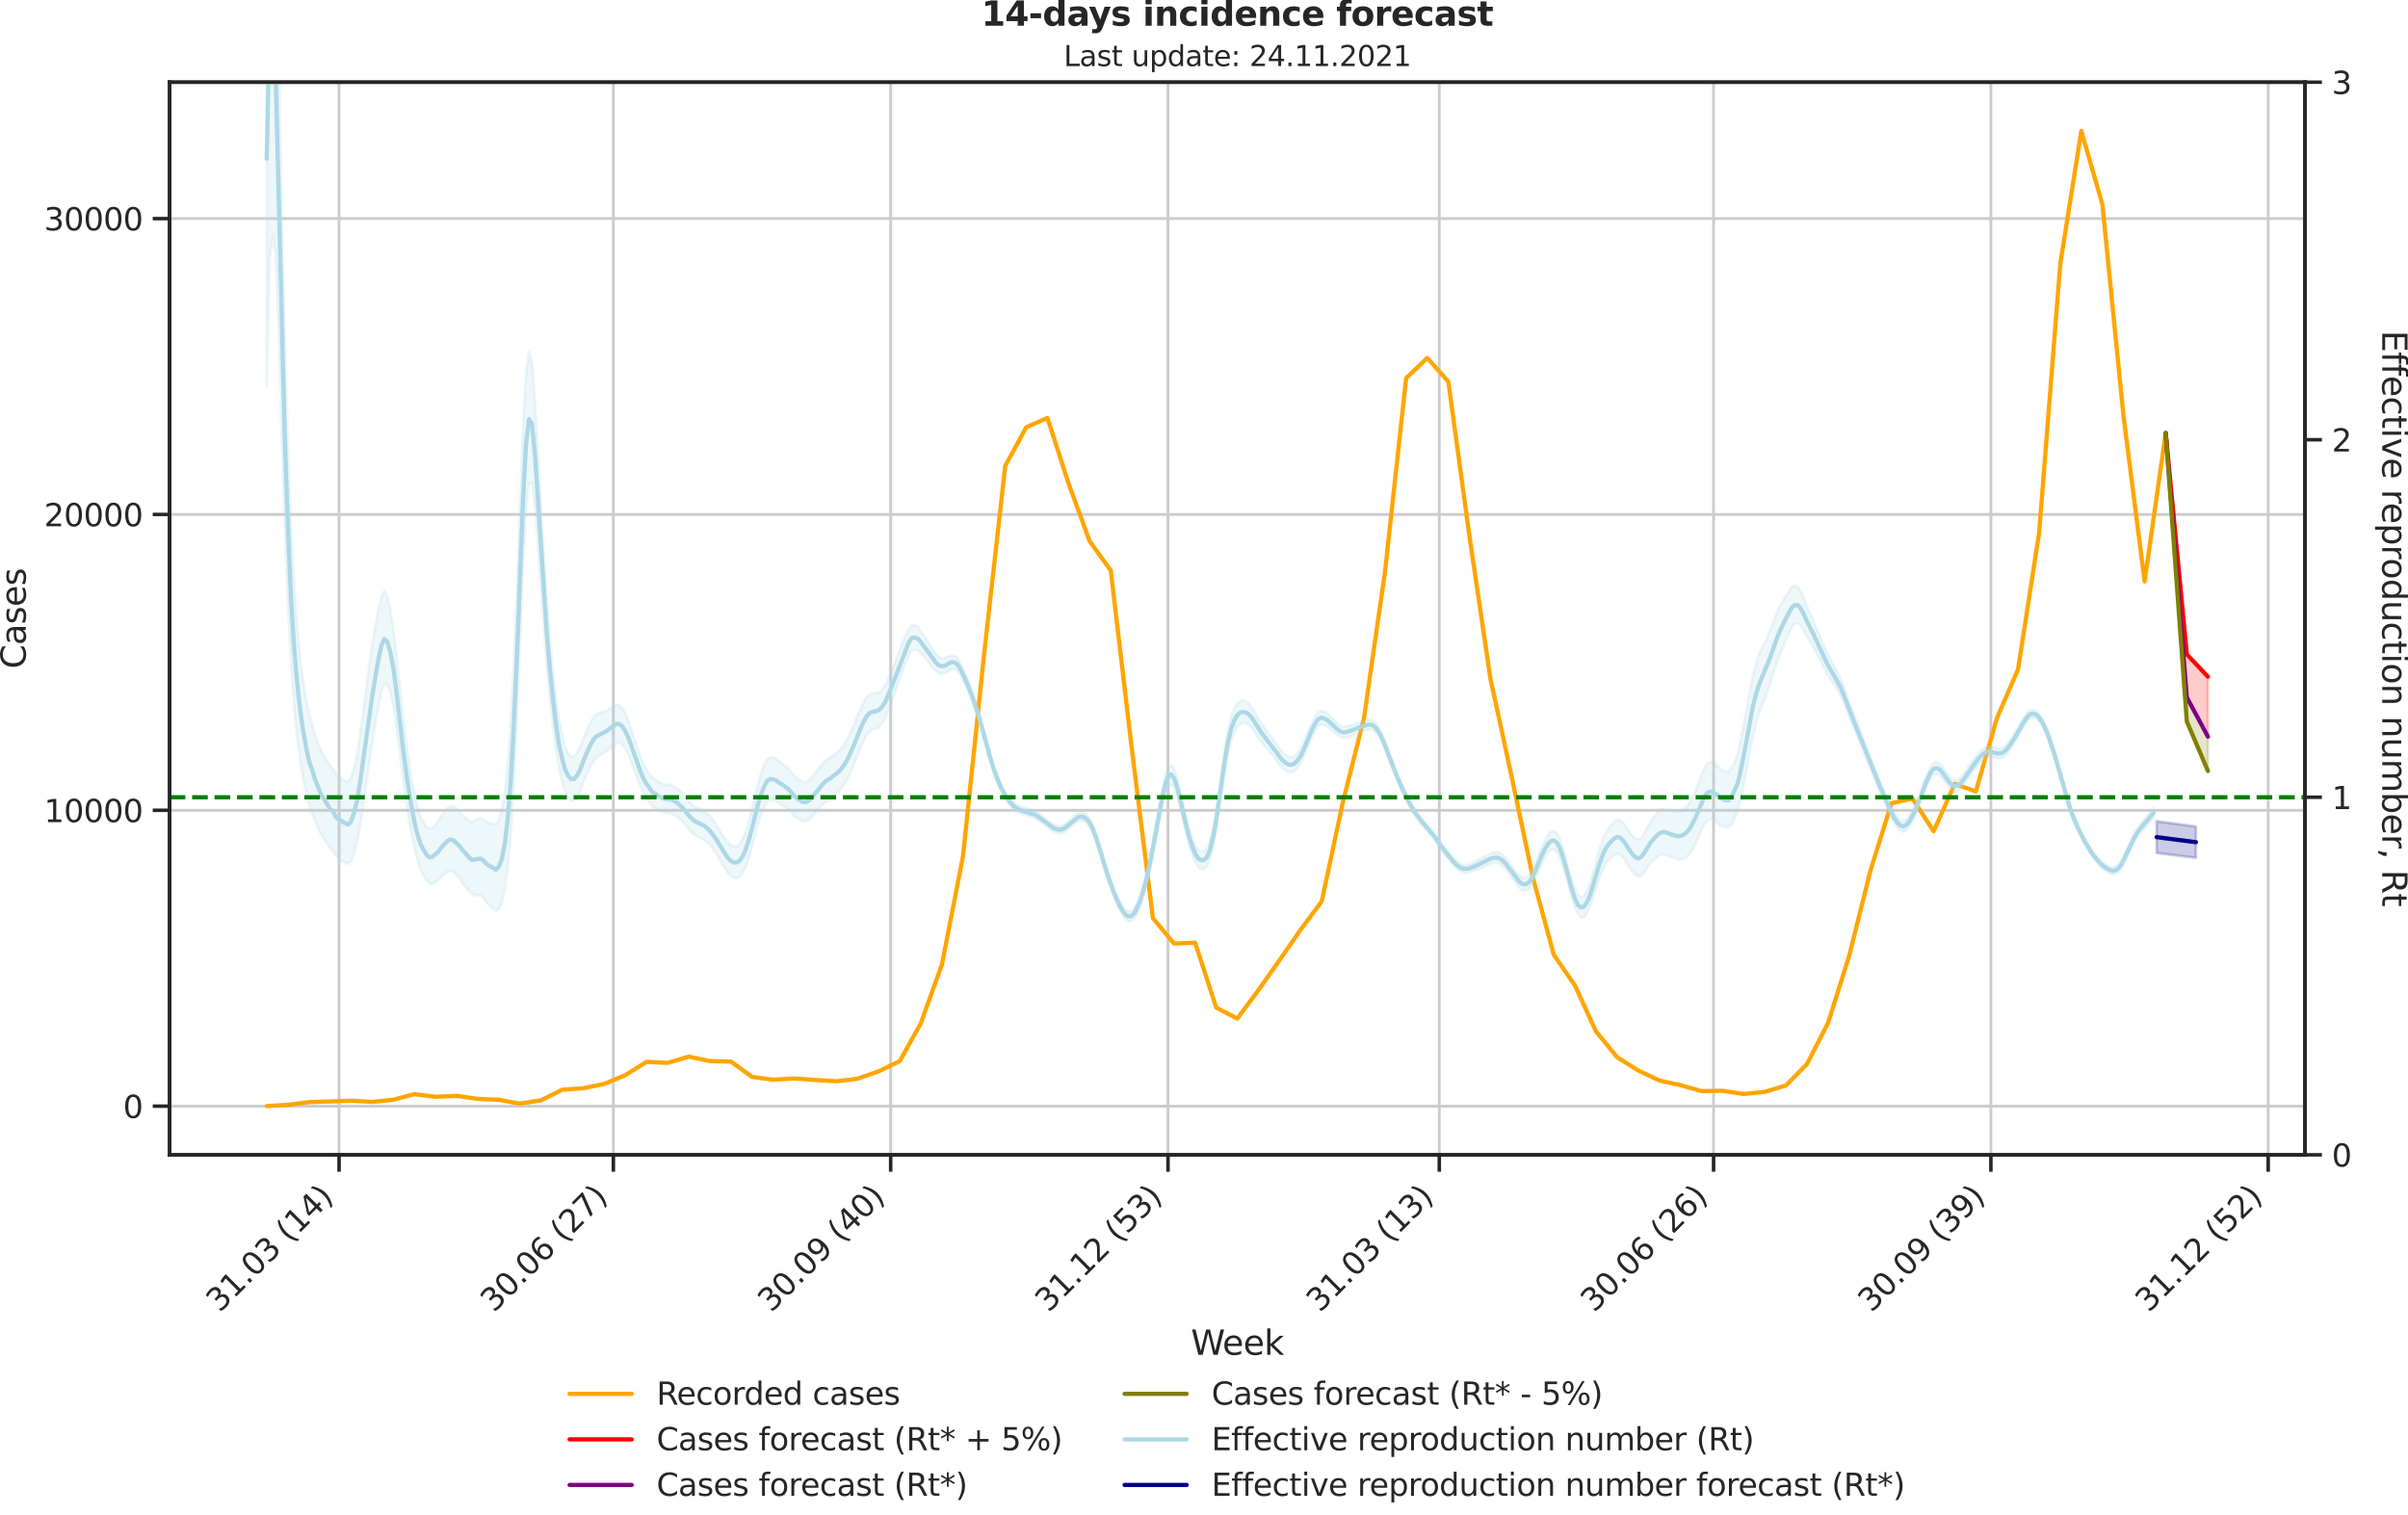 <?xml version="1.0" encoding="utf-8" standalone="no"?>
<!DOCTYPE svg PUBLIC "-//W3C//DTD SVG 1.1//EN"
  "http://www.w3.org/Graphics/SVG/1.1/DTD/svg11.dtd">
<svg height="536.657pt" version="1.1" viewBox="0 0 853.09 536.657" width="853.09pt" xmlns="http://www.w3.org/2000/svg" xmlns:xlink="http://www.w3.org/1999/xlink">
 <defs>
  <style type="text/css">*{stroke-linecap:butt;stroke-linejoin:round;}</style>
 </defs>
 <g id="figure_1">
  <g id="patch_1">
   <path d="M 0 536.657 
L 853.09 536.657 
L 853.09 0 
L 0 0 
z
" style="fill:none;"/>
  </g>
  <g id="axes_1">
   <g id="patch_2">
    <path d="M 60.108 409.147 
L 816.591 409.147 
L 816.591 29.118 
L 60.108 29.118 
z
" style="fill:none;"/>
   </g>
   <g id="matplotlib.axis_1">
    <g id="xtick_1">
     <g id="line2d_1">
      <path clip-path="url(#pd4962542e9)" d="M 120.122 409.147 
L 120.122 29.118 
" style="fill:none;stroke:#cccccc;stroke-linecap:round;"/>
     </g>
     <g id="line2d_2">
      <defs>
       <path d="M 0 0 
L 0 6 
" id="m9f40cd298a" style="stroke:#262626;stroke-width:1.25;"/>
      </defs>
      <g>
       <use style="fill:#262626;stroke:#262626;stroke-width:1.25;" x="120.122" xlink:href="#m9f40cd298a" y="409.147"/>
      </g>
     </g>
     <g id="text_1">
      <!-- 31.03 (14) -->
      <g style="fill:#262626;" transform="translate(77.798 465.264)rotate(-45)scale(0.11 -0.11)">
       <defs>
        <path d="M 2597 2516 
Q 3050 2419 3304 2112 
Q 3559 1806 3559 1356 
Q 3559 666 3084 287 
Q 2609 -91 1734 -91 
Q 1441 -91 1130 -33 
Q 819 25 488 141 
L 488 750 
Q 750 597 1062 519 
Q 1375 441 1716 441 
Q 2309 441 2620 675 
Q 2931 909 2931 1356 
Q 2931 1769 2642 2001 
Q 2353 2234 1838 2234 
L 1294 2234 
L 1294 2753 
L 1863 2753 
Q 2328 2753 2575 2939 
Q 2822 3125 2822 3475 
Q 2822 3834 2567 4026 
Q 2313 4219 1838 4219 
Q 1578 4219 1281 4162 
Q 984 4106 628 3988 
L 628 4550 
Q 988 4650 1302 4700 
Q 1616 4750 1894 4750 
Q 2613 4750 3031 4423 
Q 3450 4097 3450 3541 
Q 3450 3153 3228 2886 
Q 3006 2619 2597 2516 
z
" id="DejaVuSans-33" transform="scale(0.016)"/>
        <path d="M 794 531 
L 1825 531 
L 1825 4091 
L 703 3866 
L 703 4441 
L 1819 4666 
L 2450 4666 
L 2450 531 
L 3481 531 
L 3481 0 
L 794 0 
L 794 531 
z
" id="DejaVuSans-31" transform="scale(0.016)"/>
        <path d="M 684 794 
L 1344 794 
L 1344 0 
L 684 0 
L 684 794 
z
" id="DejaVuSans-2e" transform="scale(0.016)"/>
        <path d="M 2034 4250 
Q 1547 4250 1301 3770 
Q 1056 3291 1056 2328 
Q 1056 1369 1301 889 
Q 1547 409 2034 409 
Q 2525 409 2770 889 
Q 3016 1369 3016 2328 
Q 3016 3291 2770 3770 
Q 2525 4250 2034 4250 
z
M 2034 4750 
Q 2819 4750 3233 4129 
Q 3647 3509 3647 2328 
Q 3647 1150 3233 529 
Q 2819 -91 2034 -91 
Q 1250 -91 836 529 
Q 422 1150 422 2328 
Q 422 3509 836 4129 
Q 1250 4750 2034 4750 
z
" id="DejaVuSans-30" transform="scale(0.016)"/>
        <path id="DejaVuSans-20" transform="scale(0.016)"/>
        <path d="M 1984 4856 
Q 1566 4138 1362 3434 
Q 1159 2731 1159 2009 
Q 1159 1288 1364 580 
Q 1569 -128 1984 -844 
L 1484 -844 
Q 1016 -109 783 600 
Q 550 1309 550 2009 
Q 550 2706 781 3412 
Q 1013 4119 1484 4856 
L 1984 4856 
z
" id="DejaVuSans-28" transform="scale(0.016)"/>
        <path d="M 2419 4116 
L 825 1625 
L 2419 1625 
L 2419 4116 
z
M 2253 4666 
L 3047 4666 
L 3047 1625 
L 3713 1625 
L 3713 1100 
L 3047 1100 
L 3047 0 
L 2419 0 
L 2419 1100 
L 313 1100 
L 313 1709 
L 2253 4666 
z
" id="DejaVuSans-34" transform="scale(0.016)"/>
        <path d="M 513 4856 
L 1013 4856 
Q 1481 4119 1714 3412 
Q 1947 2706 1947 2009 
Q 1947 1309 1714 600 
Q 1481 -109 1013 -844 
L 513 -844 
Q 928 -128 1133 580 
Q 1338 1288 1338 2009 
Q 1338 2731 1133 3434 
Q 928 4138 513 4856 
z
" id="DejaVuSans-29" transform="scale(0.016)"/>
       </defs>
       <use xlink:href="#DejaVuSans-33"/>
       <use x="63.623" xlink:href="#DejaVuSans-31"/>
       <use x="127.246" xlink:href="#DejaVuSans-2e"/>
       <use x="159.033" xlink:href="#DejaVuSans-30"/>
       <use x="222.656" xlink:href="#DejaVuSans-33"/>
       <use x="286.279" xlink:href="#DejaVuSans-20"/>
       <use x="318.066" xlink:href="#DejaVuSans-28"/>
       <use x="357.08" xlink:href="#DejaVuSans-31"/>
       <use x="420.703" xlink:href="#DejaVuSans-34"/>
       <use x="484.326" xlink:href="#DejaVuSans-29"/>
      </g>
     </g>
    </g>
    <g id="xtick_2">
     <g id="line2d_3">
      <path clip-path="url(#pd4962542e9)" d="M 217.299 409.147 
L 217.299 29.118 
" style="fill:none;stroke:#cccccc;stroke-linecap:round;"/>
     </g>
     <g id="line2d_4">
      <g>
       <use style="fill:#262626;stroke:#262626;stroke-width:1.25;" x="217.299" xlink:href="#m9f40cd298a" y="409.147"/>
      </g>
     </g>
     <g id="text_2">
      <!-- 30.06 (27) -->
      <g style="fill:#262626;" transform="translate(174.975 465.264)rotate(-45)scale(0.11 -0.11)">
       <defs>
        <path d="M 2113 2584 
Q 1688 2584 1439 2293 
Q 1191 2003 1191 1497 
Q 1191 994 1439 701 
Q 1688 409 2113 409 
Q 2538 409 2786 701 
Q 3034 994 3034 1497 
Q 3034 2003 2786 2293 
Q 2538 2584 2113 2584 
z
M 3366 4563 
L 3366 3988 
Q 3128 4100 2886 4159 
Q 2644 4219 2406 4219 
Q 1781 4219 1451 3797 
Q 1122 3375 1075 2522 
Q 1259 2794 1537 2939 
Q 1816 3084 2150 3084 
Q 2853 3084 3261 2657 
Q 3669 2231 3669 1497 
Q 3669 778 3244 343 
Q 2819 -91 2113 -91 
Q 1303 -91 875 529 
Q 447 1150 447 2328 
Q 447 3434 972 4092 
Q 1497 4750 2381 4750 
Q 2619 4750 2861 4703 
Q 3103 4656 3366 4563 
z
" id="DejaVuSans-36" transform="scale(0.016)"/>
        <path d="M 1228 531 
L 3431 531 
L 3431 0 
L 469 0 
L 469 531 
Q 828 903 1448 1529 
Q 2069 2156 2228 2338 
Q 2531 2678 2651 2914 
Q 2772 3150 2772 3378 
Q 2772 3750 2511 3984 
Q 2250 4219 1831 4219 
Q 1534 4219 1204 4116 
Q 875 4013 500 3803 
L 500 4441 
Q 881 4594 1212 4672 
Q 1544 4750 1819 4750 
Q 2544 4750 2975 4387 
Q 3406 4025 3406 3419 
Q 3406 3131 3298 2873 
Q 3191 2616 2906 2266 
Q 2828 2175 2409 1742 
Q 1991 1309 1228 531 
z
" id="DejaVuSans-32" transform="scale(0.016)"/>
        <path d="M 525 4666 
L 3525 4666 
L 3525 4397 
L 1831 0 
L 1172 0 
L 2766 4134 
L 525 4134 
L 525 4666 
z
" id="DejaVuSans-37" transform="scale(0.016)"/>
       </defs>
       <use xlink:href="#DejaVuSans-33"/>
       <use x="63.623" xlink:href="#DejaVuSans-30"/>
       <use x="127.246" xlink:href="#DejaVuSans-2e"/>
       <use x="159.033" xlink:href="#DejaVuSans-30"/>
       <use x="222.656" xlink:href="#DejaVuSans-36"/>
       <use x="286.279" xlink:href="#DejaVuSans-20"/>
       <use x="318.066" xlink:href="#DejaVuSans-28"/>
       <use x="357.08" xlink:href="#DejaVuSans-32"/>
       <use x="420.703" xlink:href="#DejaVuSans-37"/>
       <use x="484.326" xlink:href="#DejaVuSans-29"/>
      </g>
     </g>
    </g>
    <g id="xtick_3">
     <g id="line2d_5">
      <path clip-path="url(#pd4962542e9)" d="M 315.543 409.147 
L 315.543 29.118 
" style="fill:none;stroke:#cccccc;stroke-linecap:round;"/>
     </g>
     <g id="line2d_6">
      <g>
       <use style="fill:#262626;stroke:#262626;stroke-width:1.25;" x="315.543" xlink:href="#m9f40cd298a" y="409.147"/>
      </g>
     </g>
     <g id="text_3">
      <!-- 30.09 (40) -->
      <g style="fill:#262626;" transform="translate(273.219 465.264)rotate(-45)scale(0.11 -0.11)">
       <defs>
        <path d="M 703 97 
L 703 672 
Q 941 559 1184 500 
Q 1428 441 1663 441 
Q 2288 441 2617 861 
Q 2947 1281 2994 2138 
Q 2813 1869 2534 1725 
Q 2256 1581 1919 1581 
Q 1219 1581 811 2004 
Q 403 2428 403 3163 
Q 403 3881 828 4315 
Q 1253 4750 1959 4750 
Q 2769 4750 3195 4129 
Q 3622 3509 3622 2328 
Q 3622 1225 3098 567 
Q 2575 -91 1691 -91 
Q 1453 -91 1209 -44 
Q 966 3 703 97 
z
M 1959 2075 
Q 2384 2075 2632 2365 
Q 2881 2656 2881 3163 
Q 2881 3666 2632 3958 
Q 2384 4250 1959 4250 
Q 1534 4250 1286 3958 
Q 1038 3666 1038 3163 
Q 1038 2656 1286 2365 
Q 1534 2075 1959 2075 
z
" id="DejaVuSans-39" transform="scale(0.016)"/>
       </defs>
       <use xlink:href="#DejaVuSans-33"/>
       <use x="63.623" xlink:href="#DejaVuSans-30"/>
       <use x="127.246" xlink:href="#DejaVuSans-2e"/>
       <use x="159.033" xlink:href="#DejaVuSans-30"/>
       <use x="222.656" xlink:href="#DejaVuSans-39"/>
       <use x="286.279" xlink:href="#DejaVuSans-20"/>
       <use x="318.066" xlink:href="#DejaVuSans-28"/>
       <use x="357.08" xlink:href="#DejaVuSans-34"/>
       <use x="420.703" xlink:href="#DejaVuSans-30"/>
       <use x="484.326" xlink:href="#DejaVuSans-29"/>
      </g>
     </g>
    </g>
    <g id="xtick_4">
     <g id="line2d_7">
      <path clip-path="url(#pd4962542e9)" d="M 413.788 409.147 
L 413.788 29.118 
" style="fill:none;stroke:#cccccc;stroke-linecap:round;"/>
     </g>
     <g id="line2d_8">
      <g>
       <use style="fill:#262626;stroke:#262626;stroke-width:1.25;" x="413.788" xlink:href="#m9f40cd298a" y="409.147"/>
      </g>
     </g>
     <g id="text_4">
      <!-- 31.12 (53) -->
      <g style="fill:#262626;" transform="translate(371.464 465.264)rotate(-45)scale(0.11 -0.11)">
       <defs>
        <path d="M 691 4666 
L 3169 4666 
L 3169 4134 
L 1269 4134 
L 1269 2991 
Q 1406 3038 1543 3061 
Q 1681 3084 1819 3084 
Q 2600 3084 3056 2656 
Q 3513 2228 3513 1497 
Q 3513 744 3044 326 
Q 2575 -91 1722 -91 
Q 1428 -91 1123 -41 
Q 819 9 494 109 
L 494 744 
Q 775 591 1075 516 
Q 1375 441 1709 441 
Q 2250 441 2565 725 
Q 2881 1009 2881 1497 
Q 2881 1984 2565 2268 
Q 2250 2553 1709 2553 
Q 1456 2553 1204 2497 
Q 953 2441 691 2322 
L 691 4666 
z
" id="DejaVuSans-35" transform="scale(0.016)"/>
       </defs>
       <use xlink:href="#DejaVuSans-33"/>
       <use x="63.623" xlink:href="#DejaVuSans-31"/>
       <use x="127.246" xlink:href="#DejaVuSans-2e"/>
       <use x="159.033" xlink:href="#DejaVuSans-31"/>
       <use x="222.656" xlink:href="#DejaVuSans-32"/>
       <use x="286.279" xlink:href="#DejaVuSans-20"/>
       <use x="318.066" xlink:href="#DejaVuSans-28"/>
       <use x="357.08" xlink:href="#DejaVuSans-35"/>
       <use x="420.703" xlink:href="#DejaVuSans-33"/>
       <use x="484.326" xlink:href="#DejaVuSans-29"/>
      </g>
     </g>
    </g>
    <g id="xtick_5">
     <g id="line2d_9">
      <path clip-path="url(#pd4962542e9)" d="M 509.897 409.147 
L 509.897 29.118 
" style="fill:none;stroke:#cccccc;stroke-linecap:round;"/>
     </g>
     <g id="line2d_10">
      <g>
       <use style="fill:#262626;stroke:#262626;stroke-width:1.25;" x="509.897" xlink:href="#m9f40cd298a" y="409.147"/>
      </g>
     </g>
     <g id="text_5">
      <!-- 31.03 (13) -->
      <g style="fill:#262626;" transform="translate(467.573 465.264)rotate(-45)scale(0.11 -0.11)">
       <use xlink:href="#DejaVuSans-33"/>
       <use x="63.623" xlink:href="#DejaVuSans-31"/>
       <use x="127.246" xlink:href="#DejaVuSans-2e"/>
       <use x="159.033" xlink:href="#DejaVuSans-30"/>
       <use x="222.656" xlink:href="#DejaVuSans-33"/>
       <use x="286.279" xlink:href="#DejaVuSans-20"/>
       <use x="318.066" xlink:href="#DejaVuSans-28"/>
       <use x="357.08" xlink:href="#DejaVuSans-31"/>
       <use x="420.703" xlink:href="#DejaVuSans-33"/>
       <use x="484.326" xlink:href="#DejaVuSans-29"/>
      </g>
     </g>
    </g>
    <g id="xtick_6">
     <g id="line2d_11">
      <path clip-path="url(#pd4962542e9)" d="M 607.074 409.147 
L 607.074 29.118 
" style="fill:none;stroke:#cccccc;stroke-linecap:round;"/>
     </g>
     <g id="line2d_12">
      <g>
       <use style="fill:#262626;stroke:#262626;stroke-width:1.25;" x="607.074" xlink:href="#m9f40cd298a" y="409.147"/>
      </g>
     </g>
     <g id="text_6">
      <!-- 30.06 (26) -->
      <g style="fill:#262626;" transform="translate(564.749 465.264)rotate(-45)scale(0.11 -0.11)">
       <use xlink:href="#DejaVuSans-33"/>
       <use x="63.623" xlink:href="#DejaVuSans-30"/>
       <use x="127.246" xlink:href="#DejaVuSans-2e"/>
       <use x="159.033" xlink:href="#DejaVuSans-30"/>
       <use x="222.656" xlink:href="#DejaVuSans-36"/>
       <use x="286.279" xlink:href="#DejaVuSans-20"/>
       <use x="318.066" xlink:href="#DejaVuSans-28"/>
       <use x="357.08" xlink:href="#DejaVuSans-32"/>
       <use x="420.703" xlink:href="#DejaVuSans-36"/>
       <use x="484.326" xlink:href="#DejaVuSans-29"/>
      </g>
     </g>
    </g>
    <g id="xtick_7">
     <g id="line2d_13">
      <path clip-path="url(#pd4962542e9)" d="M 705.318 409.147 
L 705.318 29.118 
" style="fill:none;stroke:#cccccc;stroke-linecap:round;"/>
     </g>
     <g id="line2d_14">
      <g>
       <use style="fill:#262626;stroke:#262626;stroke-width:1.25;" x="705.318" xlink:href="#m9f40cd298a" y="409.147"/>
      </g>
     </g>
     <g id="text_7">
      <!-- 30.09 (39) -->
      <g style="fill:#262626;" transform="translate(662.994 465.264)rotate(-45)scale(0.11 -0.11)">
       <use xlink:href="#DejaVuSans-33"/>
       <use x="63.623" xlink:href="#DejaVuSans-30"/>
       <use x="127.246" xlink:href="#DejaVuSans-2e"/>
       <use x="159.033" xlink:href="#DejaVuSans-30"/>
       <use x="222.656" xlink:href="#DejaVuSans-39"/>
       <use x="286.279" xlink:href="#DejaVuSans-20"/>
       <use x="318.066" xlink:href="#DejaVuSans-28"/>
       <use x="357.08" xlink:href="#DejaVuSans-33"/>
       <use x="420.703" xlink:href="#DejaVuSans-39"/>
       <use x="484.326" xlink:href="#DejaVuSans-29"/>
      </g>
     </g>
    </g>
    <g id="xtick_8">
     <g id="line2d_15">
      <path clip-path="url(#pd4962542e9)" d="M 803.563 409.147 
L 803.563 29.118 
" style="fill:none;stroke:#cccccc;stroke-linecap:round;"/>
     </g>
     <g id="line2d_16">
      <g>
       <use style="fill:#262626;stroke:#262626;stroke-width:1.25;" x="803.563" xlink:href="#m9f40cd298a" y="409.147"/>
      </g>
     </g>
     <g id="text_8">
      <!-- 31.12 (52) -->
      <g style="fill:#262626;" transform="translate(761.239 465.264)rotate(-45)scale(0.11 -0.11)">
       <use xlink:href="#DejaVuSans-33"/>
       <use x="63.623" xlink:href="#DejaVuSans-31"/>
       <use x="127.246" xlink:href="#DejaVuSans-2e"/>
       <use x="159.033" xlink:href="#DejaVuSans-31"/>
       <use x="222.656" xlink:href="#DejaVuSans-32"/>
       <use x="286.279" xlink:href="#DejaVuSans-20"/>
       <use x="318.066" xlink:href="#DejaVuSans-28"/>
       <use x="357.08" xlink:href="#DejaVuSans-35"/>
       <use x="420.703" xlink:href="#DejaVuSans-32"/>
       <use x="484.326" xlink:href="#DejaVuSans-29"/>
      </g>
     </g>
    </g>
    <g id="text_9">
     <!-- Week -->
     <g style="fill:#262626;" transform="translate(421.911 479.999)scale(0.12 -0.12)">
      <defs>
       <path d="M 213 4666 
L 850 4666 
L 1831 722 
L 2809 4666 
L 3519 4666 
L 4500 722 
L 5478 4666 
L 6119 4666 
L 4947 0 
L 4153 0 
L 3169 4050 
L 2175 0 
L 1381 0 
L 213 4666 
z
" id="DejaVuSans-57" transform="scale(0.016)"/>
       <path d="M 3597 1894 
L 3597 1613 
L 953 1613 
Q 991 1019 1311 708 
Q 1631 397 2203 397 
Q 2534 397 2845 478 
Q 3156 559 3463 722 
L 3463 178 
Q 3153 47 2828 -22 
Q 2503 -91 2169 -91 
Q 1331 -91 842 396 
Q 353 884 353 1716 
Q 353 2575 817 3079 
Q 1281 3584 2069 3584 
Q 2775 3584 3186 3129 
Q 3597 2675 3597 1894 
z
M 3022 2063 
Q 3016 2534 2758 2815 
Q 2500 3097 2075 3097 
Q 1594 3097 1305 2825 
Q 1016 2553 972 2059 
L 3022 2063 
z
" id="DejaVuSans-65" transform="scale(0.016)"/>
       <path d="M 581 4863 
L 1159 4863 
L 1159 1991 
L 2875 3500 
L 3609 3500 
L 1753 1863 
L 3688 0 
L 2938 0 
L 1159 1709 
L 1159 0 
L 581 0 
L 581 4863 
z
" id="DejaVuSans-6b" transform="scale(0.016)"/>
      </defs>
      <use xlink:href="#DejaVuSans-57"/>
      <use x="93.002" xlink:href="#DejaVuSans-65"/>
      <use x="154.525" xlink:href="#DejaVuSans-65"/>
      <use x="216.049" xlink:href="#DejaVuSans-6b"/>
     </g>
    </g>
   </g>
   <g id="matplotlib.axis_2">
    <g id="ytick_1">
     <g id="line2d_17">
      <path clip-path="url(#pd4962542e9)" d="M 60.108 391.915 
L 816.591 391.915 
" style="fill:none;stroke:#cccccc;stroke-linecap:round;"/>
     </g>
     <g id="line2d_18">
      <defs>
       <path d="M 0 0 
L -6 0 
" id="m863f191b2a" style="stroke:#262626;stroke-width:1.25;"/>
      </defs>
      <g>
       <use style="fill:#262626;stroke:#262626;stroke-width:1.25;" x="60.108" xlink:href="#m863f191b2a" y="391.915"/>
      </g>
     </g>
     <g id="text_10">
      <!-- 0 -->
      <g style="fill:#262626;" transform="translate(43.609 396.094)scale(0.11 -0.11)">
       <use xlink:href="#DejaVuSans-30"/>
      </g>
     </g>
    </g>
    <g id="ytick_2">
     <g id="line2d_19">
      <path clip-path="url(#pd4962542e9)" d="M 60.108 287.09 
L 816.591 287.09 
" style="fill:none;stroke:#cccccc;stroke-linecap:round;"/>
     </g>
     <g id="line2d_20">
      <g>
       <use style="fill:#262626;stroke:#262626;stroke-width:1.25;" x="60.108" xlink:href="#m863f191b2a" y="287.09"/>
      </g>
     </g>
     <g id="text_11">
      <!-- 10000 -->
      <g style="fill:#262626;" transform="translate(15.614 291.269)scale(0.11 -0.11)">
       <use xlink:href="#DejaVuSans-31"/>
       <use x="63.623" xlink:href="#DejaVuSans-30"/>
       <use x="127.246" xlink:href="#DejaVuSans-30"/>
       <use x="190.869" xlink:href="#DejaVuSans-30"/>
       <use x="254.492" xlink:href="#DejaVuSans-30"/>
      </g>
     </g>
    </g>
    <g id="ytick_3">
     <g id="line2d_21">
      <path clip-path="url(#pd4962542e9)" d="M 60.108 182.266 
L 816.591 182.266 
" style="fill:none;stroke:#cccccc;stroke-linecap:round;"/>
     </g>
     <g id="line2d_22">
      <g>
       <use style="fill:#262626;stroke:#262626;stroke-width:1.25;" x="60.108" xlink:href="#m863f191b2a" y="182.266"/>
      </g>
     </g>
     <g id="text_12">
      <!-- 20000 -->
      <g style="fill:#262626;" transform="translate(15.614 186.445)scale(0.11 -0.11)">
       <use xlink:href="#DejaVuSans-32"/>
       <use x="63.623" xlink:href="#DejaVuSans-30"/>
       <use x="127.246" xlink:href="#DejaVuSans-30"/>
       <use x="190.869" xlink:href="#DejaVuSans-30"/>
       <use x="254.492" xlink:href="#DejaVuSans-30"/>
      </g>
     </g>
    </g>
    <g id="ytick_4">
     <g id="line2d_23">
      <path clip-path="url(#pd4962542e9)" d="M 60.108 77.441 
L 816.591 77.441 
" style="fill:none;stroke:#cccccc;stroke-linecap:round;"/>
     </g>
     <g id="line2d_24">
      <g>
       <use style="fill:#262626;stroke:#262626;stroke-width:1.25;" x="60.108" xlink:href="#m863f191b2a" y="77.441"/>
      </g>
     </g>
     <g id="text_13">
      <!-- 30000 -->
      <g style="fill:#262626;" transform="translate(15.614 81.62)scale(0.11 -0.11)">
       <use xlink:href="#DejaVuSans-33"/>
       <use x="63.623" xlink:href="#DejaVuSans-30"/>
       <use x="127.246" xlink:href="#DejaVuSans-30"/>
       <use x="190.869" xlink:href="#DejaVuSans-30"/>
       <use x="254.492" xlink:href="#DejaVuSans-30"/>
      </g>
     </g>
    </g>
    <g id="text_14">
     <!-- Cases -->
     <g style="fill:#262626;" transform="translate(9.118 236.942)rotate(-90)scale(0.12 -0.12)">
      <defs>
       <path d="M 4122 4306 
L 4122 3641 
Q 3803 3938 3442 4084 
Q 3081 4231 2675 4231 
Q 1875 4231 1450 3742 
Q 1025 3253 1025 2328 
Q 1025 1406 1450 917 
Q 1875 428 2675 428 
Q 3081 428 3442 575 
Q 3803 722 4122 1019 
L 4122 359 
Q 3791 134 3420 21 
Q 3050 -91 2638 -91 
Q 1578 -91 968 557 
Q 359 1206 359 2328 
Q 359 3453 968 4101 
Q 1578 4750 2638 4750 
Q 3056 4750 3426 4639 
Q 3797 4528 4122 4306 
z
" id="DejaVuSans-43" transform="scale(0.016)"/>
       <path d="M 2194 1759 
Q 1497 1759 1228 1600 
Q 959 1441 959 1056 
Q 959 750 1161 570 
Q 1363 391 1709 391 
Q 2188 391 2477 730 
Q 2766 1069 2766 1631 
L 2766 1759 
L 2194 1759 
z
M 3341 1997 
L 3341 0 
L 2766 0 
L 2766 531 
Q 2569 213 2275 61 
Q 1981 -91 1556 -91 
Q 1019 -91 701 211 
Q 384 513 384 1019 
Q 384 1609 779 1909 
Q 1175 2209 1959 2209 
L 2766 2209 
L 2766 2266 
Q 2766 2663 2505 2880 
Q 2244 3097 1772 3097 
Q 1472 3097 1187 3025 
Q 903 2953 641 2809 
L 641 3341 
Q 956 3463 1253 3523 
Q 1550 3584 1831 3584 
Q 2591 3584 2966 3190 
Q 3341 2797 3341 1997 
z
" id="DejaVuSans-61" transform="scale(0.016)"/>
       <path d="M 2834 3397 
L 2834 2853 
Q 2591 2978 2328 3040 
Q 2066 3103 1784 3103 
Q 1356 3103 1142 2972 
Q 928 2841 928 2578 
Q 928 2378 1081 2264 
Q 1234 2150 1697 2047 
L 1894 2003 
Q 2506 1872 2764 1633 
Q 3022 1394 3022 966 
Q 3022 478 2636 193 
Q 2250 -91 1575 -91 
Q 1294 -91 989 -36 
Q 684 19 347 128 
L 347 722 
Q 666 556 975 473 
Q 1284 391 1588 391 
Q 1994 391 2212 530 
Q 2431 669 2431 922 
Q 2431 1156 2273 1281 
Q 2116 1406 1581 1522 
L 1381 1569 
Q 847 1681 609 1914 
Q 372 2147 372 2553 
Q 372 3047 722 3315 
Q 1072 3584 1716 3584 
Q 2034 3584 2315 3537 
Q 2597 3491 2834 3397 
z
" id="DejaVuSans-73" transform="scale(0.016)"/>
      </defs>
      <use xlink:href="#DejaVuSans-43"/>
      <use x="69.824" xlink:href="#DejaVuSans-61"/>
      <use x="131.104" xlink:href="#DejaVuSans-73"/>
      <use x="183.203" xlink:href="#DejaVuSans-65"/>
      <use x="244.727" xlink:href="#DejaVuSans-73"/>
     </g>
    </g>
   </g>
   <g id="PolyCollection_1">
    <defs>
     <path d="M 767.255 -383.2 
L 767.255 -383.2 
L 774.73 -304.83 
L 782.205 -296.902 
L 782.205 -275.671 
L 782.205 -275.671 
L 774.73 -289.589 
L 767.255 -383.2 
z
" id="mce333edee2" style="stroke:#ff0000;stroke-opacity:0.2;"/>
    </defs>
    <g clip-path="url(#pd4962542e9)">
     <use style="fill:#ff0000;fill-opacity:0.2;stroke:#ff0000;stroke-opacity:0.2;" x="0" xlink:href="#mce333edee2" y="536.657"/>
    </g>
   </g>
   <g id="PolyCollection_2">
    <defs>
     <path d="M 767.255 -383.2 
L 767.255 -383.2 
L 774.73 -289.589 
L 782.205 -275.671 
L 782.205 -263.491 
L 782.205 -263.491 
L 774.73 -281.066 
L 767.255 -383.2 
z
" id="mce3ea8019e" style="stroke:#808000;stroke-opacity:0.2;"/>
    </defs>
    <g clip-path="url(#pd4962542e9)">
     <use style="fill:#808000;fill-opacity:0.2;stroke:#808000;stroke-opacity:0.2;" x="0" xlink:href="#mce3ea8019e" y="536.657"/>
    </g>
   </g>
   <g id="line2d_25">
    <path clip-path="url(#pd4962542e9)" d="M 94.493 391.873 
L 101.968 391.422 
L 109.443 390.489 
L 116.919 390.248 
L 124.394 389.975 
L 131.869 390.405 
L 139.344 389.619 
L 146.819 387.659 
L 154.294 388.581 
L 161.769 388.277 
L 169.244 389.336 
L 176.72 389.651 
L 184.195 391.013 
L 191.67 389.839 
L 199.145 386.097 
L 206.62 385.562 
L 214.095 384.021 
L 221.57 380.887 
L 229.046 376.212 
L 236.521 376.579 
L 243.996 374.367 
L 251.471 375.939 
L 258.946 376.118 
L 266.421 381.537 
L 273.896 382.543 
L 281.371 382.093 
L 288.847 382.627 
L 296.322 383.099 
L 303.797 382.187 
L 311.272 379.566 
L 318.747 375.971 
L 326.222 362.553 
L 333.697 341.714 
L 341.173 303.296 
L 348.648 231.722 
L 356.123 165.064 
L 363.598 151.342 
L 371.073 148.072 
L 378.548 171.259 
L 386.023 191.731 
L 393.498 202.098 
L 400.974 265.318 
L 408.449 325.299 
L 415.924 334.303 
L 423.399 333.989 
L 430.874 357.008 
L 438.349 360.887 
L 445.824 350.803 
L 453.3 340.194 
L 460.775 329.397 
L 468.25 319.345 
L 475.725 284.291 
L 483.2 254.542 
L 490.675 202.528 
L 498.15 134.025 
L 505.625 126.814 
L 513.101 135.21 
L 520.576 189.897 
L 528.051 240.632 
L 535.526 275.172 
L 543.001 310.718 
L 550.476 338.297 
L 557.951 349.146 
L 565.427 365.457 
L 572.902 374.556 
L 580.377 379.283 
L 587.852 382.816 
L 595.327 384.462 
L 602.802 386.569 
L 610.277 386.474 
L 617.752 387.596 
L 625.228 386.841 
L 632.703 384.588 
L 640.178 376.977 
L 647.653 362.365 
L 655.128 338.57 
L 662.603 308.59 
L 670.078 284.606 
L 677.554 282.929 
L 685.029 294.533 
L 692.504 277.729 
L 699.979 280.413 
L 707.454 254.427 
L 714.929 237.194 
L 722.404 188.786 
L 729.879 93.647 
L 737.355 46.392 
L 744.83 72.504 
L 752.305 147.537 
L 759.78 205.998 
L 767.255 153.457 
" style="fill:none;stroke:#ffa500;stroke-linecap:round;stroke-width:1.5;"/>
   </g>
   <g id="line2d_26">
    <path clip-path="url(#pd4962542e9)" d="M 767.255 153.457 
L 774.73 231.827 
L 782.205 239.755 
" style="fill:none;stroke:#ff0000;stroke-linecap:round;stroke-width:1.5;"/>
   </g>
   <g id="line2d_27">
    <path clip-path="url(#pd4962542e9)" d="M 767.255 153.457 
L 774.73 247.068 
L 782.205 260.985 
" style="fill:none;stroke:#800080;stroke-linecap:round;stroke-width:1.5;"/>
   </g>
   <g id="line2d_28">
    <path clip-path="url(#pd4962542e9)" d="M 767.255 153.457 
L 774.73 255.59 
L 782.205 273.166 
" style="fill:none;stroke:#808000;stroke-linecap:round;stroke-width:1.5;"/>
   </g>
   <g id="patch_3">
    <path d="M 60.108 409.147 
L 60.108 29.118 
" style="fill:none;stroke:#262626;stroke-linecap:square;stroke-linejoin:miter;stroke-width:1.25;"/>
   </g>
   <g id="patch_4">
    <path d="M 816.591 409.147 
L 816.591 29.118 
" style="fill:none;stroke:#262626;stroke-linecap:square;stroke-linejoin:miter;stroke-width:1.25;"/>
   </g>
   <g id="patch_5">
    <path d="M 60.108 409.147 
L 816.591 409.147 
" style="fill:none;stroke:#262626;stroke-linecap:square;stroke-linejoin:miter;stroke-width:1.25;"/>
   </g>
   <g id="patch_6">
    <path d="M 60.108 29.118 
L 816.591 29.118 
" style="fill:none;stroke:#262626;stroke-linecap:square;stroke-linejoin:miter;stroke-width:1.25;"/>
   </g>
   <g id="text_15">
    <!-- Last update: 24.11.2021 -->
    <g style="fill:#262626;" transform="translate(376.85 23.418)scale(0.1 -0.1)">
     <defs>
      <path d="M 628 4666 
L 1259 4666 
L 1259 531 
L 3531 531 
L 3531 0 
L 628 0 
L 628 4666 
z
" id="DejaVuSans-4c" transform="scale(0.016)"/>
      <path d="M 1172 4494 
L 1172 3500 
L 2356 3500 
L 2356 3053 
L 1172 3053 
L 1172 1153 
Q 1172 725 1289 603 
Q 1406 481 1766 481 
L 2356 481 
L 2356 0 
L 1766 0 
Q 1100 0 847 248 
Q 594 497 594 1153 
L 594 3053 
L 172 3053 
L 172 3500 
L 594 3500 
L 594 4494 
L 1172 4494 
z
" id="DejaVuSans-74" transform="scale(0.016)"/>
      <path d="M 544 1381 
L 544 3500 
L 1119 3500 
L 1119 1403 
Q 1119 906 1312 657 
Q 1506 409 1894 409 
Q 2359 409 2629 706 
Q 2900 1003 2900 1516 
L 2900 3500 
L 3475 3500 
L 3475 0 
L 2900 0 
L 2900 538 
Q 2691 219 2414 64 
Q 2138 -91 1772 -91 
Q 1169 -91 856 284 
Q 544 659 544 1381 
z
M 1991 3584 
L 1991 3584 
z
" id="DejaVuSans-75" transform="scale(0.016)"/>
      <path d="M 1159 525 
L 1159 -1331 
L 581 -1331 
L 581 3500 
L 1159 3500 
L 1159 2969 
Q 1341 3281 1617 3432 
Q 1894 3584 2278 3584 
Q 2916 3584 3314 3078 
Q 3713 2572 3713 1747 
Q 3713 922 3314 415 
Q 2916 -91 2278 -91 
Q 1894 -91 1617 61 
Q 1341 213 1159 525 
z
M 3116 1747 
Q 3116 2381 2855 2742 
Q 2594 3103 2138 3103 
Q 1681 3103 1420 2742 
Q 1159 2381 1159 1747 
Q 1159 1113 1420 752 
Q 1681 391 2138 391 
Q 2594 391 2855 752 
Q 3116 1113 3116 1747 
z
" id="DejaVuSans-70" transform="scale(0.016)"/>
      <path d="M 2906 2969 
L 2906 4863 
L 3481 4863 
L 3481 0 
L 2906 0 
L 2906 525 
Q 2725 213 2448 61 
Q 2172 -91 1784 -91 
Q 1150 -91 751 415 
Q 353 922 353 1747 
Q 353 2572 751 3078 
Q 1150 3584 1784 3584 
Q 2172 3584 2448 3432 
Q 2725 3281 2906 2969 
z
M 947 1747 
Q 947 1113 1208 752 
Q 1469 391 1925 391 
Q 2381 391 2643 752 
Q 2906 1113 2906 1747 
Q 2906 2381 2643 2742 
Q 2381 3103 1925 3103 
Q 1469 3103 1208 2742 
Q 947 2381 947 1747 
z
" id="DejaVuSans-64" transform="scale(0.016)"/>
      <path d="M 750 794 
L 1409 794 
L 1409 0 
L 750 0 
L 750 794 
z
M 750 3309 
L 1409 3309 
L 1409 2516 
L 750 2516 
L 750 3309 
z
" id="DejaVuSans-3a" transform="scale(0.016)"/>
     </defs>
     <use xlink:href="#DejaVuSans-4c"/>
     <use x="55.713" xlink:href="#DejaVuSans-61"/>
     <use x="116.992" xlink:href="#DejaVuSans-73"/>
     <use x="169.092" xlink:href="#DejaVuSans-74"/>
     <use x="208.301" xlink:href="#DejaVuSans-20"/>
     <use x="240.088" xlink:href="#DejaVuSans-75"/>
     <use x="303.467" xlink:href="#DejaVuSans-70"/>
     <use x="366.943" xlink:href="#DejaVuSans-64"/>
     <use x="430.42" xlink:href="#DejaVuSans-61"/>
     <use x="491.699" xlink:href="#DejaVuSans-74"/>
     <use x="530.908" xlink:href="#DejaVuSans-65"/>
     <use x="592.432" xlink:href="#DejaVuSans-3a"/>
     <use x="626.123" xlink:href="#DejaVuSans-20"/>
     <use x="657.91" xlink:href="#DejaVuSans-32"/>
     <use x="721.533" xlink:href="#DejaVuSans-34"/>
     <use x="785.156" xlink:href="#DejaVuSans-2e"/>
     <use x="816.943" xlink:href="#DejaVuSans-31"/>
     <use x="880.566" xlink:href="#DejaVuSans-31"/>
     <use x="944.189" xlink:href="#DejaVuSans-2e"/>
     <use x="975.977" xlink:href="#DejaVuSans-32"/>
     <use x="1039.6" xlink:href="#DejaVuSans-30"/>
     <use x="1103.223" xlink:href="#DejaVuSans-32"/>
     <use x="1166.846" xlink:href="#DejaVuSans-31"/>
    </g>
   </g>
   <g id="text_16">
    <!-- 14-days incidence forecast -->
    <g style="fill:#262626;" transform="translate(347.685 9.118)scale(0.12 -0.12)">
     <defs>
      <path d="M 750 831 
L 1813 831 
L 1813 3847 
L 722 3622 
L 722 4441 
L 1806 4666 
L 2950 4666 
L 2950 831 
L 4013 831 
L 4013 0 
L 750 0 
L 750 831 
z
" id="DejaVuSans-Bold-31" transform="scale(0.016)"/>
      <path d="M 2356 3675 
L 1038 1722 
L 2356 1722 
L 2356 3675 
z
M 2156 4666 
L 3494 4666 
L 3494 1722 
L 4159 1722 
L 4159 850 
L 3494 850 
L 3494 0 
L 2356 0 
L 2356 850 
L 288 850 
L 288 1881 
L 2156 4666 
z
" id="DejaVuSans-Bold-34" transform="scale(0.016)"/>
      <path d="M 347 2297 
L 2309 2297 
L 2309 1388 
L 347 1388 
L 347 2297 
z
" id="DejaVuSans-Bold-2d" transform="scale(0.016)"/>
      <path d="M 2919 2988 
L 2919 4863 
L 4044 4863 
L 4044 0 
L 2919 0 
L 2919 506 
Q 2688 197 2409 53 
Q 2131 -91 1766 -91 
Q 1119 -91 703 423 
Q 288 938 288 1747 
Q 288 2556 703 3070 
Q 1119 3584 1766 3584 
Q 2128 3584 2408 3439 
Q 2688 3294 2919 2988 
z
M 2181 722 
Q 2541 722 2730 984 
Q 2919 1247 2919 1747 
Q 2919 2247 2730 2509 
Q 2541 2772 2181 2772 
Q 1825 2772 1636 2509 
Q 1447 2247 1447 1747 
Q 1447 1247 1636 984 
Q 1825 722 2181 722 
z
" id="DejaVuSans-Bold-64" transform="scale(0.016)"/>
      <path d="M 2106 1575 
Q 1756 1575 1579 1456 
Q 1403 1338 1403 1106 
Q 1403 894 1545 773 
Q 1688 653 1941 653 
Q 2256 653 2472 879 
Q 2688 1106 2688 1447 
L 2688 1575 
L 2106 1575 
z
M 3816 1997 
L 3816 0 
L 2688 0 
L 2688 519 
Q 2463 200 2181 54 
Q 1900 -91 1497 -91 
Q 953 -91 614 226 
Q 275 544 275 1050 
Q 275 1666 698 1953 
Q 1122 2241 2028 2241 
L 2688 2241 
L 2688 2328 
Q 2688 2594 2478 2717 
Q 2269 2841 1825 2841 
Q 1466 2841 1156 2769 
Q 847 2697 581 2553 
L 581 3406 
Q 941 3494 1303 3539 
Q 1666 3584 2028 3584 
Q 2975 3584 3395 3211 
Q 3816 2838 3816 1997 
z
" id="DejaVuSans-Bold-61" transform="scale(0.016)"/>
      <path d="M 78 3500 
L 1197 3500 
L 2138 1125 
L 2938 3500 
L 4056 3500 
L 2584 -331 
Q 2363 -916 2067 -1148 
Q 1772 -1381 1288 -1381 
L 641 -1381 
L 641 -647 
L 991 -647 
Q 1275 -647 1404 -556 
Q 1534 -466 1606 -231 
L 1638 -134 
L 78 3500 
z
" id="DejaVuSans-Bold-79" transform="scale(0.016)"/>
      <path d="M 3272 3391 
L 3272 2541 
Q 2913 2691 2578 2766 
Q 2244 2841 1947 2841 
Q 1628 2841 1473 2761 
Q 1319 2681 1319 2516 
Q 1319 2381 1436 2309 
Q 1553 2238 1856 2203 
L 2053 2175 
Q 2913 2066 3209 1816 
Q 3506 1566 3506 1031 
Q 3506 472 3093 190 
Q 2681 -91 1863 -91 
Q 1516 -91 1145 -36 
Q 775 19 384 128 
L 384 978 
Q 719 816 1070 734 
Q 1422 653 1784 653 
Q 2113 653 2278 743 
Q 2444 834 2444 1013 
Q 2444 1163 2330 1236 
Q 2216 1309 1875 1350 
L 1678 1375 
Q 931 1469 631 1722 
Q 331 1975 331 2491 
Q 331 3047 712 3315 
Q 1094 3584 1881 3584 
Q 2191 3584 2531 3537 
Q 2872 3491 3272 3391 
z
" id="DejaVuSans-Bold-73" transform="scale(0.016)"/>
      <path id="DejaVuSans-Bold-20" transform="scale(0.016)"/>
      <path d="M 538 3500 
L 1656 3500 
L 1656 0 
L 538 0 
L 538 3500 
z
M 538 4863 
L 1656 4863 
L 1656 3950 
L 538 3950 
L 538 4863 
z
" id="DejaVuSans-Bold-69" transform="scale(0.016)"/>
      <path d="M 4056 2131 
L 4056 0 
L 2931 0 
L 2931 347 
L 2931 1631 
Q 2931 2084 2911 2256 
Q 2891 2428 2841 2509 
Q 2775 2619 2662 2680 
Q 2550 2741 2406 2741 
Q 2056 2741 1856 2470 
Q 1656 2200 1656 1722 
L 1656 0 
L 538 0 
L 538 3500 
L 1656 3500 
L 1656 2988 
Q 1909 3294 2193 3439 
Q 2478 3584 2822 3584 
Q 3428 3584 3742 3212 
Q 4056 2841 4056 2131 
z
" id="DejaVuSans-Bold-6e" transform="scale(0.016)"/>
      <path d="M 3366 3391 
L 3366 2478 
Q 3138 2634 2908 2709 
Q 2678 2784 2431 2784 
Q 1963 2784 1702 2511 
Q 1441 2238 1441 1747 
Q 1441 1256 1702 982 
Q 1963 709 2431 709 
Q 2694 709 2930 787 
Q 3166 866 3366 1019 
L 3366 103 
Q 3103 6 2833 -42 
Q 2563 -91 2291 -91 
Q 1344 -91 809 395 
Q 275 881 275 1747 
Q 275 2613 809 3098 
Q 1344 3584 2291 3584 
Q 2566 3584 2833 3536 
Q 3100 3488 3366 3391 
z
" id="DejaVuSans-Bold-63" transform="scale(0.016)"/>
      <path d="M 4031 1759 
L 4031 1441 
L 1416 1441 
Q 1456 1047 1700 850 
Q 1944 653 2381 653 
Q 2734 653 3104 758 
Q 3475 863 3866 1075 
L 3866 213 
Q 3469 63 3072 -14 
Q 2675 -91 2278 -91 
Q 1328 -91 801 392 
Q 275 875 275 1747 
Q 275 2603 792 3093 
Q 1309 3584 2216 3584 
Q 3041 3584 3536 3087 
Q 4031 2591 4031 1759 
z
M 2881 2131 
Q 2881 2450 2695 2645 
Q 2509 2841 2209 2841 
Q 1884 2841 1681 2658 
Q 1478 2475 1428 2131 
L 2881 2131 
z
" id="DejaVuSans-Bold-65" transform="scale(0.016)"/>
      <path d="M 2841 4863 
L 2841 4128 
L 2222 4128 
Q 1984 4128 1890 4042 
Q 1797 3956 1797 3744 
L 1797 3500 
L 2753 3500 
L 2753 2700 
L 1797 2700 
L 1797 0 
L 678 0 
L 678 2700 
L 122 2700 
L 122 3500 
L 678 3500 
L 678 3744 
Q 678 4316 997 4589 
Q 1316 4863 1984 4863 
L 2841 4863 
z
" id="DejaVuSans-Bold-66" transform="scale(0.016)"/>
      <path d="M 2203 2784 
Q 1831 2784 1636 2517 
Q 1441 2250 1441 1747 
Q 1441 1244 1636 976 
Q 1831 709 2203 709 
Q 2569 709 2762 976 
Q 2956 1244 2956 1747 
Q 2956 2250 2762 2517 
Q 2569 2784 2203 2784 
z
M 2203 3584 
Q 3106 3584 3614 3096 
Q 4122 2609 4122 1747 
Q 4122 884 3614 396 
Q 3106 -91 2203 -91 
Q 1297 -91 786 396 
Q 275 884 275 1747 
Q 275 2609 786 3096 
Q 1297 3584 2203 3584 
z
" id="DejaVuSans-Bold-6f" transform="scale(0.016)"/>
      <path d="M 3138 2547 
Q 2991 2616 2845 2648 
Q 2700 2681 2553 2681 
Q 2122 2681 1889 2404 
Q 1656 2128 1656 1613 
L 1656 0 
L 538 0 
L 538 3500 
L 1656 3500 
L 1656 2925 
Q 1872 3269 2151 3426 
Q 2431 3584 2822 3584 
Q 2878 3584 2943 3579 
Q 3009 3575 3134 3559 
L 3138 2547 
z
" id="DejaVuSans-Bold-72" transform="scale(0.016)"/>
      <path d="M 1759 4494 
L 1759 3500 
L 2913 3500 
L 2913 2700 
L 1759 2700 
L 1759 1216 
Q 1759 972 1856 886 
Q 1953 800 2241 800 
L 2816 800 
L 2816 0 
L 1856 0 
Q 1194 0 917 276 
Q 641 553 641 1216 
L 641 2700 
L 84 2700 
L 84 3500 
L 641 3500 
L 641 4494 
L 1759 4494 
z
" id="DejaVuSans-Bold-74" transform="scale(0.016)"/>
     </defs>
     <use xlink:href="#DejaVuSans-Bold-31"/>
     <use x="69.58" xlink:href="#DejaVuSans-Bold-34"/>
     <use x="139.16" xlink:href="#DejaVuSans-Bold-2d"/>
     <use x="180.664" xlink:href="#DejaVuSans-Bold-64"/>
     <use x="252.246" xlink:href="#DejaVuSans-Bold-61"/>
     <use x="316.602" xlink:href="#DejaVuSans-Bold-79"/>
     <use x="381.787" xlink:href="#DejaVuSans-Bold-73"/>
     <use x="441.309" xlink:href="#DejaVuSans-Bold-20"/>
     <use x="476.123" xlink:href="#DejaVuSans-Bold-69"/>
     <use x="510.4" xlink:href="#DejaVuSans-Bold-6e"/>
     <use x="581.592" xlink:href="#DejaVuSans-Bold-63"/>
     <use x="640.869" xlink:href="#DejaVuSans-Bold-69"/>
     <use x="675.146" xlink:href="#DejaVuSans-Bold-64"/>
     <use x="746.729" xlink:href="#DejaVuSans-Bold-65"/>
     <use x="814.551" xlink:href="#DejaVuSans-Bold-6e"/>
     <use x="885.742" xlink:href="#DejaVuSans-Bold-63"/>
     <use x="945.02" xlink:href="#DejaVuSans-Bold-65"/>
     <use x="1012.842" xlink:href="#DejaVuSans-Bold-20"/>
     <use x="1047.656" xlink:href="#DejaVuSans-Bold-66"/>
     <use x="1091.162" xlink:href="#DejaVuSans-Bold-6f"/>
     <use x="1159.863" xlink:href="#DejaVuSans-Bold-72"/>
     <use x="1209.18" xlink:href="#DejaVuSans-Bold-65"/>
     <use x="1277.002" xlink:href="#DejaVuSans-Bold-63"/>
     <use x="1336.279" xlink:href="#DejaVuSans-Bold-61"/>
     <use x="1403.76" xlink:href="#DejaVuSans-Bold-73"/>
     <use x="1463.281" xlink:href="#DejaVuSans-Bold-74"/>
    </g>
   </g>
  </g>
  <g id="axes_2">
   <g id="matplotlib.axis_3">
    <g id="ytick_5">
     <g id="line2d_29">
      <defs>
       <path d="M 0 0 
L 6 0 
" id="m2c991d67e3" style="stroke:#262626;stroke-width:1.25;"/>
      </defs>
      <g>
       <use style="fill:#262626;stroke:#262626;stroke-width:1.25;" x="816.591" xlink:href="#m2c991d67e3" y="409.147"/>
      </g>
     </g>
     <g id="text_17">
      <!-- 0 -->
      <g style="fill:#262626;" transform="translate(826.091 413.326)scale(0.11 -0.11)">
       <use xlink:href="#DejaVuSans-30"/>
      </g>
     </g>
    </g>
    <g id="ytick_6">
     <g id="line2d_30">
      <g>
       <use style="fill:#262626;stroke:#262626;stroke-width:1.25;" x="816.591" xlink:href="#m2c991d67e3" y="282.471"/>
      </g>
     </g>
     <g id="text_18">
      <!-- 1 -->
      <g style="fill:#262626;" transform="translate(826.091 286.65)scale(0.11 -0.11)">
       <use xlink:href="#DejaVuSans-31"/>
      </g>
     </g>
    </g>
    <g id="ytick_7">
     <g id="line2d_31">
      <g>
       <use style="fill:#262626;stroke:#262626;stroke-width:1.25;" x="816.591" xlink:href="#m2c991d67e3" y="155.794"/>
      </g>
     </g>
     <g id="text_19">
      <!-- 2 -->
      <g style="fill:#262626;" transform="translate(826.091 159.974)scale(0.11 -0.11)">
       <use xlink:href="#DejaVuSans-32"/>
      </g>
     </g>
    </g>
    <g id="ytick_8">
     <g id="line2d_32">
      <g>
       <use style="fill:#262626;stroke:#262626;stroke-width:1.25;" x="816.591" xlink:href="#m2c991d67e3" y="29.118"/>
      </g>
     </g>
     <g id="text_20">
      <!-- 3 -->
      <g style="fill:#262626;" transform="translate(826.091 33.297)scale(0.11 -0.11)">
       <use xlink:href="#DejaVuSans-33"/>
      </g>
     </g>
    </g>
    <g id="text_21">
     <!-- Effective reproduction number, Rt -->
     <g style="fill:#262626;" transform="translate(843.972 117.059)rotate(-270)scale(0.12 -0.12)">
      <defs>
       <path d="M 628 4666 
L 3578 4666 
L 3578 4134 
L 1259 4134 
L 1259 2753 
L 3481 2753 
L 3481 2222 
L 1259 2222 
L 1259 531 
L 3634 531 
L 3634 0 
L 628 0 
L 628 4666 
z
" id="DejaVuSans-45" transform="scale(0.016)"/>
       <path d="M 2375 4863 
L 2375 4384 
L 1825 4384 
Q 1516 4384 1395 4259 
Q 1275 4134 1275 3809 
L 1275 3500 
L 2222 3500 
L 2222 3053 
L 1275 3053 
L 1275 0 
L 697 0 
L 697 3053 
L 147 3053 
L 147 3500 
L 697 3500 
L 697 3744 
Q 697 4328 969 4595 
Q 1241 4863 1831 4863 
L 2375 4863 
z
" id="DejaVuSans-66" transform="scale(0.016)"/>
       <path d="M 3122 3366 
L 3122 2828 
Q 2878 2963 2633 3030 
Q 2388 3097 2138 3097 
Q 1578 3097 1268 2742 
Q 959 2388 959 1747 
Q 959 1106 1268 751 
Q 1578 397 2138 397 
Q 2388 397 2633 464 
Q 2878 531 3122 666 
L 3122 134 
Q 2881 22 2623 -34 
Q 2366 -91 2075 -91 
Q 1284 -91 818 406 
Q 353 903 353 1747 
Q 353 2603 823 3093 
Q 1294 3584 2113 3584 
Q 2378 3584 2631 3529 
Q 2884 3475 3122 3366 
z
" id="DejaVuSans-63" transform="scale(0.016)"/>
       <path d="M 603 3500 
L 1178 3500 
L 1178 0 
L 603 0 
L 603 3500 
z
M 603 4863 
L 1178 4863 
L 1178 4134 
L 603 4134 
L 603 4863 
z
" id="DejaVuSans-69" transform="scale(0.016)"/>
       <path d="M 191 3500 
L 800 3500 
L 1894 563 
L 2988 3500 
L 3597 3500 
L 2284 0 
L 1503 0 
L 191 3500 
z
" id="DejaVuSans-76" transform="scale(0.016)"/>
       <path d="M 2631 2963 
Q 2534 3019 2420 3045 
Q 2306 3072 2169 3072 
Q 1681 3072 1420 2755 
Q 1159 2438 1159 1844 
L 1159 0 
L 581 0 
L 581 3500 
L 1159 3500 
L 1159 2956 
Q 1341 3275 1631 3429 
Q 1922 3584 2338 3584 
Q 2397 3584 2469 3576 
Q 2541 3569 2628 3553 
L 2631 2963 
z
" id="DejaVuSans-72" transform="scale(0.016)"/>
       <path d="M 1959 3097 
Q 1497 3097 1228 2736 
Q 959 2375 959 1747 
Q 959 1119 1226 758 
Q 1494 397 1959 397 
Q 2419 397 2687 759 
Q 2956 1122 2956 1747 
Q 2956 2369 2687 2733 
Q 2419 3097 1959 3097 
z
M 1959 3584 
Q 2709 3584 3137 3096 
Q 3566 2609 3566 1747 
Q 3566 888 3137 398 
Q 2709 -91 1959 -91 
Q 1206 -91 779 398 
Q 353 888 353 1747 
Q 353 2609 779 3096 
Q 1206 3584 1959 3584 
z
" id="DejaVuSans-6f" transform="scale(0.016)"/>
       <path d="M 3513 2113 
L 3513 0 
L 2938 0 
L 2938 2094 
Q 2938 2591 2744 2837 
Q 2550 3084 2163 3084 
Q 1697 3084 1428 2787 
Q 1159 2491 1159 1978 
L 1159 0 
L 581 0 
L 581 3500 
L 1159 3500 
L 1159 2956 
Q 1366 3272 1645 3428 
Q 1925 3584 2291 3584 
Q 2894 3584 3203 3211 
Q 3513 2838 3513 2113 
z
" id="DejaVuSans-6e" transform="scale(0.016)"/>
       <path d="M 3328 2828 
Q 3544 3216 3844 3400 
Q 4144 3584 4550 3584 
Q 5097 3584 5394 3201 
Q 5691 2819 5691 2113 
L 5691 0 
L 5113 0 
L 5113 2094 
Q 5113 2597 4934 2840 
Q 4756 3084 4391 3084 
Q 3944 3084 3684 2787 
Q 3425 2491 3425 1978 
L 3425 0 
L 2847 0 
L 2847 2094 
Q 2847 2600 2669 2842 
Q 2491 3084 2119 3084 
Q 1678 3084 1418 2786 
Q 1159 2488 1159 1978 
L 1159 0 
L 581 0 
L 581 3500 
L 1159 3500 
L 1159 2956 
Q 1356 3278 1631 3431 
Q 1906 3584 2284 3584 
Q 2666 3584 2933 3390 
Q 3200 3197 3328 2828 
z
" id="DejaVuSans-6d" transform="scale(0.016)"/>
       <path d="M 3116 1747 
Q 3116 2381 2855 2742 
Q 2594 3103 2138 3103 
Q 1681 3103 1420 2742 
Q 1159 2381 1159 1747 
Q 1159 1113 1420 752 
Q 1681 391 2138 391 
Q 2594 391 2855 752 
Q 3116 1113 3116 1747 
z
M 1159 2969 
Q 1341 3281 1617 3432 
Q 1894 3584 2278 3584 
Q 2916 3584 3314 3078 
Q 3713 2572 3713 1747 
Q 3713 922 3314 415 
Q 2916 -91 2278 -91 
Q 1894 -91 1617 61 
Q 1341 213 1159 525 
L 1159 0 
L 581 0 
L 581 4863 
L 1159 4863 
L 1159 2969 
z
" id="DejaVuSans-62" transform="scale(0.016)"/>
       <path d="M 750 794 
L 1409 794 
L 1409 256 
L 897 -744 
L 494 -744 
L 750 256 
L 750 794 
z
" id="DejaVuSans-2c" transform="scale(0.016)"/>
       <path d="M 2841 2188 
Q 3044 2119 3236 1894 
Q 3428 1669 3622 1275 
L 4263 0 
L 3584 0 
L 2988 1197 
Q 2756 1666 2539 1819 
Q 2322 1972 1947 1972 
L 1259 1972 
L 1259 0 
L 628 0 
L 628 4666 
L 2053 4666 
Q 2853 4666 3247 4331 
Q 3641 3997 3641 3322 
Q 3641 2881 3436 2590 
Q 3231 2300 2841 2188 
z
M 1259 4147 
L 1259 2491 
L 2053 2491 
Q 2509 2491 2742 2702 
Q 2975 2913 2975 3322 
Q 2975 3731 2742 3939 
Q 2509 4147 2053 4147 
L 1259 4147 
z
" id="DejaVuSans-52" transform="scale(0.016)"/>
      </defs>
      <use xlink:href="#DejaVuSans-45"/>
      <use x="63.184" xlink:href="#DejaVuSans-66"/>
      <use x="98.389" xlink:href="#DejaVuSans-66"/>
      <use x="133.594" xlink:href="#DejaVuSans-65"/>
      <use x="195.117" xlink:href="#DejaVuSans-63"/>
      <use x="250.098" xlink:href="#DejaVuSans-74"/>
      <use x="289.307" xlink:href="#DejaVuSans-69"/>
      <use x="317.09" xlink:href="#DejaVuSans-76"/>
      <use x="376.27" xlink:href="#DejaVuSans-65"/>
      <use x="437.793" xlink:href="#DejaVuSans-20"/>
      <use x="469.58" xlink:href="#DejaVuSans-72"/>
      <use x="508.443" xlink:href="#DejaVuSans-65"/>
      <use x="569.967" xlink:href="#DejaVuSans-70"/>
      <use x="633.443" xlink:href="#DejaVuSans-72"/>
      <use x="672.307" xlink:href="#DejaVuSans-6f"/>
      <use x="733.488" xlink:href="#DejaVuSans-64"/>
      <use x="796.965" xlink:href="#DejaVuSans-75"/>
      <use x="860.344" xlink:href="#DejaVuSans-63"/>
      <use x="915.324" xlink:href="#DejaVuSans-74"/>
      <use x="954.533" xlink:href="#DejaVuSans-69"/>
      <use x="982.316" xlink:href="#DejaVuSans-6f"/>
      <use x="1043.498" xlink:href="#DejaVuSans-6e"/>
      <use x="1106.877" xlink:href="#DejaVuSans-20"/>
      <use x="1138.664" xlink:href="#DejaVuSans-6e"/>
      <use x="1202.043" xlink:href="#DejaVuSans-75"/>
      <use x="1265.422" xlink:href="#DejaVuSans-6d"/>
      <use x="1362.834" xlink:href="#DejaVuSans-62"/>
      <use x="1426.311" xlink:href="#DejaVuSans-65"/>
      <use x="1487.834" xlink:href="#DejaVuSans-72"/>
      <use x="1528.947" xlink:href="#DejaVuSans-2c"/>
      <use x="1560.734" xlink:href="#DejaVuSans-20"/>
      <use x="1592.521" xlink:href="#DejaVuSans-52"/>
      <use x="1662.004" xlink:href="#DejaVuSans-74"/>
     </g>
    </g>
   </g>
   <g id="PolyCollection_3">
    <defs>
     <path d="M 94.493 -586.836 
L 94.493 -399.585 
L 95.561 -445.464 
L 96.629 -453.047 
L 97.697 -445.909 
L 98.765 -417.156 
L 99.832 -380.408 
L 100.9 -348.853 
L 101.968 -323.318 
L 103.036 -302.193 
L 104.104 -287.306 
L 105.172 -276.166 
L 106.24 -268.168 
L 107.308 -261.243 
L 108.376 -256.151 
L 109.443 -251.587 
L 110.511 -248.463 
L 111.579 -246.082 
L 112.647 -243.332 
L 113.715 -241.049 
L 114.783 -239.367 
L 115.851 -237.761 
L 116.919 -236.14 
L 117.986 -235.099 
L 119.054 -233.399 
L 120.122 -232.377 
L 121.19 -231.386 
L 122.258 -231.071 
L 123.326 -230.598 
L 124.394 -231.331 
L 125.462 -234.068 
L 126.529 -238.28 
L 127.597 -243.998 
L 128.665 -250.805 
L 129.733 -258.344 
L 130.801 -266.227 
L 131.869 -273.249 
L 132.937 -279.804 
L 134.005 -286.018 
L 135.072 -291.299 
L 136.14 -294.247 
L 137.208 -294.134 
L 138.276 -291.436 
L 139.344 -286.461 
L 140.412 -279.243 
L 141.48 -270.806 
L 142.548 -262.425 
L 143.615 -254.549 
L 144.683 -247.684 
L 145.751 -241.486 
L 146.819 -236.102 
L 147.887 -231.94 
L 148.955 -228.438 
L 150.023 -226.316 
L 151.091 -224.791 
L 152.158 -223.552 
L 153.226 -223.516 
L 154.294 -224.043 
L 155.362 -224.846 
L 156.43 -226.063 
L 157.498 -226.856 
L 158.566 -227.855 
L 159.634 -227.99 
L 160.701 -227.708 
L 161.769 -226.555 
L 162.837 -225.362 
L 163.905 -223.626 
L 164.973 -222.502 
L 166.041 -221.019 
L 167.109 -219.959 
L 168.177 -219.51 
L 169.244 -219.423 
L 170.312 -219.285 
L 171.38 -218.337 
L 172.448 -216.779 
L 173.516 -215.747 
L 174.584 -214.762 
L 175.652 -213.985 
L 176.72 -214.332 
L 177.787 -216.701 
L 178.855 -221.21 
L 179.923 -229.476 
L 180.991 -241.686 
L 182.059 -259.285 
L 183.127 -281.275 
L 184.195 -307.591 
L 185.263 -334.11 
L 186.33 -354.761 
L 187.398 -365.379 
L 188.466 -365.648 
L 189.534 -357.114 
L 190.602 -343.281 
L 191.67 -327.918 
L 192.738 -313.439 
L 193.806 -299.769 
L 194.873 -288.385 
L 195.941 -278.8 
L 197.009 -270.887 
L 198.077 -264.117 
L 199.145 -259.548 
L 200.213 -255.948 
L 201.281 -253.947 
L 202.349 -252.902 
L 203.416 -252.913 
L 204.484 -254.187 
L 205.552 -256.373 
L 206.62 -259.184 
L 207.688 -261.766 
L 208.756 -264.168 
L 209.824 -266.309 
L 210.892 -267.798 
L 211.959 -268.605 
L 213.027 -269.345 
L 214.095 -270.026 
L 215.163 -270.729 
L 216.231 -271.751 
L 217.299 -272.638 
L 218.367 -273.462 
L 219.435 -273.575 
L 220.503 -272.809 
L 221.57 -271.287 
L 222.638 -269.338 
L 223.706 -266.421 
L 224.774 -263.47 
L 225.842 -260.599 
L 226.91 -257.833 
L 227.978 -255.482 
L 229.046 -253.661 
L 230.113 -252.271 
L 231.181 -250.876 
L 232.249 -250.276 
L 233.317 -249.503 
L 234.385 -249.067 
L 235.453 -248.619 
L 236.521 -248.528 
L 237.589 -248.402 
L 238.656 -248.013 
L 239.724 -247.403 
L 240.792 -246.488 
L 241.86 -245.54 
L 242.928 -244.067 
L 243.996 -242.838 
L 245.064 -241.713 
L 246.132 -240.843 
L 247.199 -240.188 
L 248.267 -239.738 
L 249.335 -239.14 
L 250.403 -238.324 
L 251.471 -237.295 
L 252.539 -235.857 
L 253.607 -234.361 
L 254.675 -232.59 
L 255.742 -230.61 
L 256.81 -229.01 
L 257.878 -227.38 
L 258.946 -226.241 
L 260.014 -225.637 
L 261.082 -225.498 
L 262.15 -226.038 
L 263.218 -227.514 
L 264.285 -229.772 
L 265.353 -232.787 
L 266.421 -236.59 
L 267.489 -240.722 
L 268.557 -244.721 
L 269.625 -247.965 
L 270.693 -250.558 
L 271.761 -252.512 
L 272.828 -253.134 
L 273.896 -253.218 
L 274.964 -252.818 
L 276.032 -251.981 
L 277.1 -251.498 
L 278.168 -250.793 
L 279.236 -250.05 
L 280.304 -248.94 
L 281.371 -247.631 
L 282.439 -246.705 
L 283.507 -246.187 
L 284.575 -245.633 
L 285.643 -245.633 
L 286.711 -246.154 
L 287.779 -247.352 
L 288.847 -248.636 
L 289.914 -249.923 
L 290.982 -251.038 
L 292.05 -252.367 
L 293.118 -253.075 
L 294.186 -253.783 
L 295.254 -254.595 
L 296.322 -255.492 
L 297.39 -256.332 
L 298.457 -257.758 
L 299.525 -259.448 
L 300.593 -261.228 
L 301.661 -263.734 
L 302.729 -266.256 
L 303.797 -268.97 
L 304.865 -271.699 
L 305.933 -274.057 
L 307 -276.216 
L 308.068 -277.433 
L 309.136 -278.077 
L 310.204 -278.382 
L 311.272 -278.875 
L 312.34 -280.099 
L 313.408 -281.724 
L 314.476 -284.208 
L 315.543 -286.861 
L 316.611 -289.801 
L 317.679 -292.923 
L 318.747 -295.925 
L 319.815 -298.9 
L 320.883 -301.869 
L 321.951 -304.354 
L 323.019 -306.063 
L 324.086 -306.466 
L 325.154 -306.205 
L 326.222 -305.287 
L 327.29 -304.03 
L 328.358 -302.777 
L 329.426 -301.403 
L 330.494 -300.011 
L 331.562 -298.813 
L 332.63 -298.017 
L 333.697 -297.772 
L 334.765 -298.093 
L 335.833 -298.758 
L 336.901 -299.467 
L 337.969 -299.619 
L 339.037 -299.069 
L 340.105 -297.726 
L 341.173 -295.66 
L 342.24 -293.416 
L 343.308 -290.934 
L 344.376 -288.265 
L 345.444 -285.285 
L 346.512 -281.983 
L 347.58 -278.381 
L 348.648 -274.531 
L 349.716 -270.614 
L 350.783 -266.855 
L 351.851 -263.4 
L 352.919 -260.383 
L 353.987 -257.728 
L 355.055 -255.507 
L 356.123 -253.579 
L 357.191 -251.991 
L 358.259 -250.658 
L 359.326 -249.602 
L 360.394 -248.84 
L 361.462 -248.356 
L 362.53 -248.033 
L 363.598 -247.736 
L 364.666 -247.483 
L 365.734 -247.093 
L 366.802 -246.63 
L 367.869 -245.968 
L 368.937 -245.185 
L 370.005 -244.361 
L 371.073 -243.501 
L 372.141 -242.637 
L 373.209 -241.933 
L 374.277 -241.495 
L 375.345 -241.292 
L 376.412 -241.511 
L 377.48 -242.054 
L 378.548 -242.937 
L 379.616 -243.861 
L 380.684 -244.78 
L 381.752 -245.502 
L 382.82 -245.846 
L 383.888 -245.693 
L 384.955 -244.989 
L 386.023 -243.646 
L 387.091 -241.561 
L 388.159 -238.826 
L 389.227 -235.554 
L 390.295 -232.037 
L 391.363 -228.47 
L 392.431 -225.055 
L 393.498 -221.931 
L 394.566 -219.049 
L 395.634 -216.441 
L 396.702 -214.153 
L 397.77 -212.217 
L 398.838 -210.838 
L 399.906 -210.163 
L 400.974 -210.343 
L 402.041 -211.41 
L 403.109 -213.378 
L 404.177 -216.044 
L 405.245 -219.358 
L 406.313 -223.365 
L 407.381 -228.042 
L 408.449 -233.219 
L 409.517 -238.886 
L 410.584 -244.708 
L 411.652 -250.292 
L 412.72 -255.06 
L 413.788 -257.916 
L 414.856 -258.881 
L 415.924 -257.563 
L 416.992 -254.581 
L 418.06 -250.501 
L 419.127 -245.848 
L 420.195 -241.256 
L 421.263 -237.158 
L 422.331 -233.802 
L 423.399 -231.228 
L 424.467 -229.498 
L 425.535 -228.769 
L 426.603 -228.806 
L 427.67 -229.853 
L 428.738 -232.389 
L 429.806 -236.592 
L 430.874 -242.406 
L 431.942 -249.457 
L 433.01 -256.989 
L 434.078 -264.17 
L 435.146 -269.993 
L 436.213 -274.321 
L 437.281 -277.257 
L 438.349 -279.149 
L 439.417 -280.131 
L 440.485 -280.508 
L 441.553 -280.362 
L 442.621 -279.671 
L 443.689 -278.479 
L 444.757 -276.868 
L 445.824 -275.141 
L 446.892 -273.702 
L 447.96 -272.374 
L 449.028 -271.118 
L 450.096 -269.859 
L 451.164 -268.643 
L 452.232 -267.188 
L 453.3 -265.755 
L 454.367 -264.51 
L 455.435 -263.659 
L 456.503 -263.011 
L 457.571 -263.033 
L 458.639 -263.493 
L 459.707 -264.622 
L 460.775 -266.221 
L 461.843 -268.392 
L 462.91 -271.013 
L 463.978 -273.6 
L 465.046 -276.089 
L 466.114 -278.143 
L 467.182 -279.484 
L 468.25 -279.963 
L 469.318 -279.705 
L 470.386 -279.056 
L 471.453 -278.215 
L 472.521 -277.235 
L 473.589 -276.309 
L 474.657 -275.568 
L 475.725 -275.165 
L 476.793 -275.244 
L 477.861 -275.588 
L 478.929 -275.99 
L 479.996 -276.518 
L 481.064 -276.951 
L 482.132 -277.314 
L 483.2 -277.703 
L 484.268 -278.063 
L 485.336 -278.24 
L 486.404 -277.985 
L 487.472 -277.148 
L 488.539 -275.612 
L 489.607 -273.577 
L 490.675 -271.097 
L 491.743 -268.317 
L 492.811 -265.513 
L 493.879 -262.768 
L 494.947 -260.119 
L 496.015 -257.678 
L 497.082 -255.35 
L 498.15 -253.187 
L 499.218 -251.134 
L 500.286 -249.16 
L 501.354 -247.448 
L 502.422 -245.947 
L 503.49 -244.622 
L 504.558 -243.374 
L 505.625 -242.21 
L 506.693 -240.947 
L 507.761 -239.585 
L 508.829 -238.057 
L 509.897 -236.546 
L 510.965 -235.009 
L 512.033 -233.59 
L 513.101 -232.237 
L 514.168 -230.873 
L 515.236 -229.688 
L 516.304 -228.652 
L 517.372 -227.912 
L 518.44 -227.465 
L 519.508 -227.381 
L 520.576 -227.515 
L 521.644 -227.853 
L 522.711 -228.249 
L 523.779 -228.676 
L 524.847 -229.176 
L 525.915 -229.674 
L 526.983 -230.166 
L 528.051 -230.632 
L 529.119 -230.892 
L 530.187 -230.912 
L 531.254 -230.564 
L 532.322 -229.821 
L 533.39 -228.682 
L 534.458 -227.338 
L 535.526 -225.841 
L 536.594 -224.324 
L 537.662 -222.89 
L 538.73 -221.616 
L 539.797 -221.02 
L 540.865 -221.127 
L 541.933 -221.916 
L 543.001 -223.565 
L 544.069 -225.791 
L 545.137 -228.307 
L 546.205 -230.651 
L 547.273 -232.69 
L 548.34 -234.399 
L 549.408 -235.524 
L 550.476 -235.618 
L 551.544 -234.793 
L 552.612 -232.838 
L 553.68 -229.839 
L 554.748 -226.147 
L 555.816 -222.076 
L 556.884 -218.091 
L 557.951 -214.894 
L 559.019 -212.659 
L 560.087 -211.539 
L 561.155 -211.708 
L 562.223 -213.095 
L 563.291 -215.309 
L 564.359 -218.372 
L 565.427 -221.776 
L 566.494 -225.116 
L 567.562 -227.918 
L 568.63 -230.283 
L 569.698 -231.746 
L 570.766 -232.768 
L 571.834 -233.702 
L 572.902 -234.163 
L 573.97 -233.894 
L 575.037 -232.748 
L 576.105 -231.189 
L 577.173 -229.438 
L 578.241 -227.851 
L 579.309 -226.672 
L 580.377 -226.115 
L 581.445 -226.466 
L 582.513 -227.682 
L 583.58 -229.265 
L 584.648 -230.856 
L 585.716 -231.943 
L 586.784 -232.783 
L 587.852 -233.58 
L 588.92 -233.905 
L 589.988 -233.813 
L 591.056 -233.316 
L 592.123 -232.905 
L 593.191 -232.628 
L 594.259 -232.086 
L 595.327 -232.191 
L 596.395 -232.373 
L 597.463 -232.887 
L 598.531 -234.043 
L 599.599 -235.654 
L 600.666 -237.7 
L 601.734 -240.076 
L 602.802 -242.726 
L 603.87 -244.611 
L 604.938 -245.903 
L 606.006 -246.381 
L 607.074 -246.059 
L 608.142 -245.465 
L 609.209 -244.389 
L 610.277 -243.75 
L 611.345 -243.474 
L 612.413 -243.55 
L 613.481 -244.56 
L 614.549 -246.644 
L 615.617 -249.163 
L 616.685 -253.237 
L 617.752 -258.45 
L 618.82 -264.117 
L 619.888 -269.906 
L 620.956 -275.37 
L 622.024 -279.918 
L 623.092 -283.698 
L 624.16 -286.46 
L 625.228 -288.903 
L 626.295 -292.132 
L 627.363 -295.11 
L 628.431 -298.547 
L 629.499 -301.702 
L 630.567 -304.679 
L 631.635 -307.289 
L 632.703 -309.774 
L 633.771 -312.275 
L 634.838 -314.428 
L 635.906 -315.572 
L 636.974 -315.821 
L 638.042 -314.857 
L 639.11 -313.233 
L 640.178 -311.143 
L 641.246 -309.392 
L 642.314 -307.529 
L 643.381 -305.443 
L 644.449 -303.438 
L 645.517 -301.287 
L 646.585 -299.184 
L 647.653 -297.233 
L 648.721 -295.578 
L 649.789 -294.072 
L 650.857 -292.282 
L 651.924 -290.348 
L 652.992 -288.018 
L 654.06 -285.454 
L 655.128 -282.72 
L 656.196 -279.976 
L 657.264 -277.338 
L 658.332 -274.854 
L 659.4 -272.163 
L 660.467 -269.627 
L 661.535 -266.969 
L 662.603 -264.289 
L 663.671 -261.643 
L 664.739 -259.045 
L 665.807 -256.543 
L 666.875 -254.098 
L 667.943 -251.609 
L 669.011 -249.153 
L 670.078 -246.858 
L 671.146 -244.846 
L 672.214 -243.254 
L 673.282 -242.253 
L 674.35 -241.972 
L 675.418 -242.46 
L 676.486 -243.757 
L 677.554 -245.542 
L 678.621 -247.824 
L 679.689 -250.479 
L 680.757 -253.255 
L 681.825 -256.034 
L 682.893 -258.593 
L 683.961 -260.759 
L 685.029 -262.064 
L 686.097 -262.39 
L 687.164 -261.916 
L 688.232 -260.757 
L 689.3 -259.289 
L 690.368 -257.789 
L 691.436 -256.661 
L 692.504 -256.086 
L 693.572 -256.37 
L 694.64 -257.272 
L 695.707 -258.571 
L 696.775 -260.104 
L 697.843 -261.762 
L 698.911 -263.233 
L 699.979 -264.73 
L 701.047 -266.077 
L 702.115 -267.227 
L 703.183 -268.092 
L 704.25 -268.479 
L 705.318 -268.437 
L 706.386 -268.183 
L 707.454 -267.888 
L 708.522 -267.914 
L 709.59 -268.274 
L 710.658 -269.143 
L 711.726 -270.423 
L 712.793 -271.997 
L 713.861 -273.736 
L 714.929 -275.614 
L 715.997 -277.576 
L 717.065 -279.377 
L 718.133 -280.907 
L 719.201 -281.979 
L 720.269 -282.324 
L 721.336 -282.002 
L 722.404 -281.004 
L 723.472 -279.454 
L 724.54 -277.358 
L 725.608 -274.802 
L 726.676 -271.783 
L 727.744 -268.48 
L 728.812 -264.845 
L 729.879 -261.066 
L 730.947 -257.294 
L 732.015 -253.606 
L 733.083 -250.158 
L 734.151 -247.035 
L 735.219 -244.345 
L 736.287 -241.938 
L 737.355 -239.782 
L 738.422 -237.77 
L 739.49 -235.929 
L 740.558 -234.197 
L 741.626 -232.582 
L 742.694 -231.201 
L 743.762 -229.993 
L 744.83 -228.979 
L 745.898 -228.14 
L 746.965 -227.454 
L 748.033 -226.995 
L 749.101 -226.947 
L 750.169 -227.422 
L 751.237 -228.609 
L 752.305 -230.441 
L 753.373 -232.722 
L 754.441 -234.968 
L 755.508 -237.117 
L 756.576 -239.074 
L 757.644 -240.699 
L 758.712 -241.932 
L 759.78 -243.148 
L 760.848 -244.381 
L 761.916 -245.651 
L 762.984 -246.938 
L 762.984 -250.452 
L 762.984 -250.452 
L 761.916 -249.122 
L 760.848 -247.8 
L 759.78 -246.512 
L 758.712 -245.237 
L 757.644 -243.936 
L 756.576 -242.235 
L 755.508 -240.191 
L 754.441 -237.941 
L 753.373 -235.598 
L 752.305 -233.214 
L 751.237 -231.273 
L 750.169 -230.003 
L 749.101 -229.449 
L 748.033 -229.432 
L 746.965 -229.832 
L 745.898 -230.463 
L 744.83 -231.259 
L 743.762 -232.229 
L 742.694 -233.401 
L 741.626 -234.754 
L 740.558 -236.343 
L 739.49 -238.064 
L 738.422 -239.899 
L 737.355 -241.903 
L 736.287 -244.058 
L 735.219 -246.485 
L 734.151 -249.188 
L 733.083 -252.337 
L 732.015 -255.83 
L 730.947 -259.573 
L 729.879 -263.404 
L 728.812 -267.251 
L 727.744 -270.956 
L 726.676 -274.346 
L 725.608 -277.451 
L 724.54 -280.095 
L 723.472 -282.282 
L 722.404 -283.925 
L 721.336 -285.001 
L 720.269 -285.418 
L 719.201 -285.144 
L 718.133 -284.14 
L 717.065 -282.667 
L 715.997 -280.91 
L 714.929 -279.005 
L 713.861 -277.164 
L 712.793 -275.452 
L 711.726 -273.919 
L 710.658 -272.673 
L 709.59 -271.839 
L 708.522 -271.535 
L 707.454 -271.563 
L 706.386 -271.916 
L 705.318 -272.235 
L 704.25 -272.323 
L 703.183 -271.987 
L 702.115 -271.179 
L 701.047 -270.035 
L 699.979 -268.723 
L 698.911 -267.219 
L 697.843 -265.778 
L 696.775 -264.113 
L 695.707 -262.574 
L 694.64 -261.276 
L 693.572 -260.364 
L 692.504 -260.109 
L 691.436 -260.713 
L 690.368 -261.884 
L 689.3 -263.451 
L 688.232 -264.964 
L 687.164 -266.195 
L 686.097 -266.724 
L 685.029 -266.396 
L 683.961 -265.126 
L 682.893 -262.933 
L 681.825 -260.342 
L 680.757 -257.478 
L 679.689 -254.646 
L 678.621 -251.917 
L 677.554 -249.566 
L 676.486 -247.71 
L 675.418 -246.36 
L 674.35 -245.796 
L 673.282 -246.055 
L 672.214 -247.048 
L 671.146 -248.641 
L 670.078 -250.693 
L 669.011 -253.017 
L 667.943 -255.526 
L 666.875 -258.076 
L 665.807 -260.568 
L 664.739 -263.155 
L 663.671 -265.842 
L 662.603 -268.588 
L 661.535 -271.398 
L 660.467 -274.182 
L 659.4 -276.882 
L 658.332 -279.71 
L 657.264 -282.369 
L 656.196 -285.189 
L 655.128 -288.126 
L 654.06 -291.096 
L 652.992 -293.954 
L 651.924 -296.514 
L 650.857 -298.697 
L 649.789 -300.799 
L 648.721 -302.597 
L 647.653 -304.58 
L 646.585 -306.9 
L 645.517 -309.444 
L 644.449 -312.019 
L 643.381 -314.534 
L 642.314 -317.114 
L 641.246 -319.577 
L 640.178 -321.89 
L 639.11 -324.637 
L 638.042 -327.085 
L 636.974 -328.76 
L 635.906 -329.197 
L 634.838 -328.797 
L 633.771 -327.24 
L 632.703 -325.54 
L 631.635 -323.773 
L 630.567 -321.855 
L 629.499 -319.625 
L 628.431 -316.829 
L 627.363 -314.08 
L 626.295 -311.596 
L 625.228 -308.975 
L 624.16 -306.887 
L 623.092 -304.7 
L 622.024 -301.243 
L 620.956 -297.287 
L 619.888 -291.868 
L 618.82 -285.616 
L 617.752 -280.204 
L 616.685 -274.425 
L 615.617 -269.47 
L 614.549 -266.986 
L 613.481 -264.841 
L 612.413 -263.254 
L 611.345 -263.343 
L 610.277 -263.842 
L 609.209 -264.547 
L 608.142 -265.652 
L 607.074 -265.974 
L 606.006 -266.782 
L 604.938 -266.11 
L 603.87 -264.864 
L 602.802 -262.298 
L 601.734 -259.365 
L 600.666 -256.599 
L 599.599 -254.399 
L 598.531 -252.28 
L 597.463 -251.021 
L 596.395 -249.734 
L 595.327 -249.331 
L 594.259 -249.176 
L 593.191 -249.193 
L 592.123 -249.534 
L 591.056 -249.875 
L 589.988 -250.128 
L 588.92 -250.1 
L 587.852 -249.447 
L 586.784 -248.3 
L 585.716 -247.023 
L 584.648 -245.48 
L 583.58 -243.429 
L 582.513 -241.587 
L 581.445 -239.846 
L 580.377 -239.215 
L 579.309 -239.525 
L 578.241 -240.668 
L 577.173 -242.011 
L 576.105 -243.684 
L 575.037 -245.134 
L 573.97 -246.209 
L 572.902 -246.243 
L 571.834 -245.586 
L 570.766 -244.37 
L 569.698 -243.042 
L 568.63 -241.213 
L 567.562 -238.628 
L 566.494 -235.258 
L 565.427 -231.293 
L 564.359 -227.42 
L 563.291 -223.748 
L 562.223 -221.083 
L 561.155 -219.298 
L 560.087 -218.792 
L 559.019 -219.632 
L 557.951 -221.705 
L 556.884 -224.863 
L 555.816 -228.8 
L 554.748 -232.864 
L 553.68 -236.568 
L 552.612 -239.579 
L 551.544 -241.482 
L 550.476 -242.226 
L 549.408 -241.952 
L 548.34 -240.737 
L 547.273 -238.765 
L 546.205 -236.502 
L 545.137 -233.988 
L 544.069 -231.209 
L 543.001 -228.752 
L 541.933 -226.888 
L 540.865 -225.887 
L 539.797 -225.636 
L 538.73 -226.103 
L 537.662 -227.249 
L 536.594 -228.601 
L 535.526 -230.062 
L 534.458 -231.5 
L 533.39 -232.759 
L 532.322 -233.832 
L 531.254 -234.497 
L 530.187 -234.748 
L 529.119 -234.625 
L 528.051 -234.296 
L 526.983 -233.723 
L 525.915 -233.126 
L 524.847 -232.537 
L 523.779 -231.954 
L 522.711 -231.417 
L 521.644 -230.939 
L 520.576 -230.51 
L 519.508 -230.298 
L 518.44 -230.305 
L 517.372 -230.679 
L 516.304 -231.366 
L 515.236 -232.349 
L 514.168 -233.492 
L 513.101 -234.821 
L 512.033 -236.154 
L 510.965 -237.533 
L 509.897 -239.057 
L 508.829 -240.553 
L 507.761 -242.06 
L 506.693 -243.425 
L 505.625 -244.672 
L 504.558 -245.821 
L 503.49 -247.066 
L 502.422 -248.396 
L 501.354 -249.9 
L 500.286 -251.629 
L 499.218 -253.62 
L 498.15 -255.7 
L 497.082 -257.907 
L 496.015 -260.273 
L 494.947 -262.762 
L 493.879 -265.471 
L 492.811 -268.289 
L 491.743 -271.164 
L 490.675 -274.026 
L 489.607 -276.597 
L 488.539 -278.727 
L 487.472 -280.357 
L 486.404 -281.278 
L 485.336 -281.611 
L 484.268 -281.514 
L 483.2 -281.222 
L 482.132 -280.914 
L 481.064 -280.616 
L 479.996 -280.265 
L 478.929 -279.81 
L 477.861 -279.487 
L 476.793 -279.222 
L 475.725 -279.227 
L 474.657 -279.719 
L 473.589 -280.565 
L 472.521 -281.633 
L 471.453 -282.724 
L 470.386 -283.698 
L 469.318 -284.456 
L 468.25 -284.846 
L 467.182 -284.485 
L 466.114 -283.244 
L 465.046 -281.22 
L 463.978 -278.775 
L 462.91 -276.257 
L 461.843 -273.647 
L 460.775 -271.496 
L 459.707 -269.953 
L 458.639 -268.856 
L 457.571 -268.422 
L 456.503 -268.502 
L 455.435 -269.216 
L 454.367 -270.159 
L 453.3 -271.507 
L 452.232 -273.068 
L 451.164 -274.67 
L 450.096 -276 
L 449.028 -277.401 
L 447.96 -278.825 
L 446.892 -280.368 
L 445.824 -281.998 
L 444.757 -283.942 
L 443.689 -285.758 
L 442.621 -287.196 
L 441.553 -288.051 
L 440.485 -288.475 
L 439.417 -288.357 
L 438.349 -287.478 
L 437.281 -285.766 
L 436.213 -282.885 
L 435.146 -278.533 
L 434.078 -272.576 
L 433.01 -265.16 
L 431.942 -257.317 
L 430.874 -249.855 
L 429.806 -243.761 
L 428.738 -239.245 
L 427.67 -236.488 
L 426.603 -235.216 
L 425.535 -235.06 
L 424.467 -235.667 
L 423.399 -237.349 
L 422.331 -239.869 
L 421.263 -243.297 
L 420.195 -247.509 
L 419.127 -252.188 
L 418.06 -257.001 
L 416.992 -261.218 
L 415.924 -264.38 
L 414.856 -265.753 
L 413.788 -264.791 
L 412.72 -261.794 
L 411.652 -256.877 
L 410.584 -251.036 
L 409.517 -244.975 
L 408.449 -238.99 
L 407.381 -233.477 
L 406.313 -228.504 
L 405.245 -224.15 
L 404.177 -220.561 
L 403.109 -217.594 
L 402.041 -215.415 
L 400.974 -214.088 
L 399.906 -213.748 
L 398.838 -214.268 
L 397.77 -215.528 
L 396.702 -217.373 
L 395.634 -219.595 
L 394.566 -222.147 
L 393.498 -224.977 
L 392.431 -228.066 
L 391.363 -231.468 
L 390.295 -235.053 
L 389.227 -238.589 
L 388.159 -241.862 
L 387.091 -244.604 
L 386.023 -246.698 
L 384.955 -248.033 
L 383.888 -248.727 
L 382.82 -248.863 
L 381.752 -248.494 
L 380.684 -247.725 
L 379.616 -246.754 
L 378.548 -245.787 
L 377.48 -244.872 
L 376.412 -244.295 
L 375.345 -244.031 
L 374.277 -244.208 
L 373.209 -244.627 
L 372.141 -245.311 
L 371.073 -246.157 
L 370.005 -247.019 
L 368.937 -247.825 
L 367.869 -248.602 
L 366.802 -249.262 
L 365.734 -249.71 
L 364.666 -250.09 
L 363.598 -250.334 
L 362.53 -250.625 
L 361.462 -250.947 
L 360.394 -251.422 
L 359.326 -252.183 
L 358.259 -253.249 
L 357.191 -254.604 
L 356.123 -256.217 
L 355.055 -258.18 
L 353.987 -260.436 
L 352.919 -263.158 
L 351.851 -266.253 
L 350.783 -269.78 
L 349.716 -273.645 
L 348.648 -277.672 
L 347.58 -281.655 
L 346.512 -285.397 
L 345.444 -288.835 
L 344.376 -291.968 
L 343.308 -294.811 
L 342.24 -297.48 
L 341.173 -299.917 
L 340.105 -302.178 
L 339.037 -303.745 
L 337.969 -304.497 
L 336.901 -304.54 
L 335.833 -304.003 
L 334.765 -303.561 
L 333.697 -303.459 
L 332.63 -303.946 
L 331.562 -304.998 
L 330.494 -306.507 
L 329.426 -308.228 
L 328.358 -309.958 
L 327.29 -311.567 
L 326.222 -313.208 
L 325.154 -314.595 
L 324.086 -315.173 
L 323.019 -315.266 
L 321.951 -313.835 
L 320.883 -311.786 
L 319.815 -309.146 
L 318.747 -306.413 
L 317.679 -303.668 
L 316.611 -300.811 
L 315.543 -298.126 
L 314.476 -295.719 
L 313.408 -293.48 
L 312.34 -292.18 
L 311.272 -291.262 
L 310.204 -291.081 
L 309.136 -291.078 
L 308.068 -290.787 
L 307 -289.699 
L 305.933 -287.88 
L 304.865 -285.657 
L 303.797 -283.247 
L 302.729 -280.361 
L 301.661 -277.953 
L 300.593 -275.728 
L 299.525 -273.751 
L 298.457 -272.085 
L 297.39 -270.819 
L 296.322 -269.891 
L 295.254 -269.164 
L 294.186 -268.284 
L 293.118 -267.612 
L 292.05 -266.867 
L 290.982 -265.603 
L 289.914 -264.221 
L 288.847 -262.955 
L 287.779 -261.544 
L 286.711 -260.354 
L 285.643 -259.659 
L 284.575 -259.627 
L 283.507 -260.26 
L 282.439 -260.87 
L 281.371 -261.927 
L 280.304 -263.21 
L 279.236 -264.447 
L 278.168 -265.261 
L 277.1 -266.111 
L 276.032 -266.92 
L 274.964 -267.721 
L 273.896 -268.238 
L 272.828 -268.301 
L 271.761 -267.714 
L 270.693 -265.7 
L 269.625 -262.817 
L 268.557 -259.155 
L 267.489 -254.737 
L 266.421 -250.185 
L 265.353 -246.025 
L 264.285 -242.393 
L 263.218 -239.766 
L 262.15 -237.876 
L 261.082 -236.903 
L 260.014 -236.732 
L 258.946 -237.241 
L 257.878 -238.141 
L 256.81 -239.654 
L 255.742 -241.117 
L 254.675 -242.984 
L 253.607 -244.849 
L 252.539 -246.233 
L 251.471 -247.516 
L 250.403 -248.506 
L 249.335 -249.387 
L 248.267 -249.864 
L 247.199 -250.288 
L 246.132 -250.828 
L 245.064 -251.715 
L 243.996 -252.844 
L 242.928 -254.076 
L 241.86 -255.468 
L 240.792 -256.574 
L 239.724 -257.506 
L 238.656 -258.09 
L 237.589 -258.547 
L 236.521 -258.628 
L 235.453 -258.693 
L 234.385 -259.173 
L 233.317 -259.649 
L 232.249 -260.508 
L 231.181 -261.237 
L 230.113 -262.581 
L 229.046 -264.255 
L 227.978 -266.244 
L 226.91 -268.808 
L 225.842 -271.791 
L 224.774 -274.944 
L 223.706 -278.271 
L 222.638 -281.406 
L 221.57 -283.909 
L 220.503 -285.764 
L 219.435 -286.852 
L 218.367 -287.036 
L 217.299 -286.423 
L 216.231 -285.842 
L 215.163 -285.139 
L 214.095 -284.623 
L 213.027 -284.364 
L 211.959 -283.871 
L 210.892 -283.395 
L 209.824 -281.88 
L 208.756 -279.839 
L 207.688 -277.405 
L 206.62 -274.986 
L 205.552 -272.048 
L 204.484 -270.016 
L 203.416 -268.622 
L 202.349 -268.596 
L 201.281 -269.926 
L 200.213 -272.213 
L 199.145 -276.369 
L 198.077 -281.673 
L 197.009 -289.092 
L 195.941 -298.719 
L 194.873 -309.795 
L 193.806 -323.186 
L 192.738 -339.641 
L 191.67 -357.724 
L 190.602 -376.659 
L 189.534 -394.898 
L 188.466 -408.399 
L 187.398 -412.156 
L 186.33 -404.432 
L 185.263 -385.346 
L 184.195 -357.72 
L 183.127 -328.135 
L 182.059 -302.969 
L 180.991 -282.571 
L 179.923 -266.465 
L 178.855 -256.265 
L 177.787 -249.934 
L 176.72 -246.065 
L 175.652 -244.706 
L 174.584 -244.903 
L 173.516 -245.147 
L 172.448 -245.446 
L 171.38 -246.046 
L 170.312 -246.858 
L 169.244 -246.4 
L 168.177 -246.047 
L 167.109 -245.162 
L 166.041 -246.007 
L 164.973 -247.008 
L 163.905 -247.89 
L 162.837 -249.036 
L 161.769 -250.311 
L 160.701 -250.985 
L 159.634 -251.154 
L 158.566 -250.462 
L 157.498 -249.097 
L 156.43 -247.639 
L 155.362 -245.802 
L 154.294 -244.478 
L 153.226 -243.368 
L 152.158 -242.979 
L 151.091 -243.601 
L 150.023 -245.273 
L 148.955 -247.413 
L 147.887 -250.776 
L 146.819 -255.459 
L 145.751 -261.334 
L 144.683 -268.256 
L 143.615 -276.27 
L 142.548 -285.117 
L 141.48 -295.051 
L 140.412 -305.37 
L 139.344 -314.031 
L 138.276 -321.017 
L 137.208 -325.377 
L 136.14 -327.226 
L 135.072 -325.297 
L 134.005 -320.736 
L 132.937 -314.756 
L 131.869 -308.414 
L 130.801 -300.973 
L 129.733 -292.988 
L 128.665 -284.861 
L 127.597 -276.785 
L 126.529 -269.43 
L 125.462 -264.808 
L 124.394 -261.242 
L 123.326 -259.84 
L 122.258 -260.052 
L 121.19 -260.932 
L 120.122 -261.554 
L 119.054 -262.347 
L 117.986 -264.139 
L 116.919 -265.421 
L 115.851 -266.837 
L 114.783 -268.899 
L 113.715 -270.81 
L 112.647 -273.111 
L 111.579 -276.672 
L 110.511 -280.231 
L 109.443 -284.286 
L 108.376 -289.287 
L 107.308 -296.303 
L 106.24 -304.663 
L 105.172 -316.878 
L 104.104 -331.565 
L 103.036 -351.837 
L 101.968 -380.132 
L 100.9 -416.775 
L 99.832 -462.491 
L 98.765 -519.509 
L 97.697 -576.662 
L 96.629 -611.539 
L 95.561 -624.215 
L 94.493 -586.836 
z
" id="m6664570cfa" style="stroke:#add8e6;stroke-opacity:0.2;"/>
    </defs>
    <g clip-path="url(#pd4962542e9)">
     <use style="fill:#add8e6;fill-opacity:0.2;stroke:#add8e6;stroke-opacity:0.2;" x="0" xlink:href="#m6664570cfa" y="536.657"/>
    </g>
   </g>
   <g id="PolyCollection_4">
    <defs>
     <path d="M 764.051 -245.693 
L 764.051 -234.438 
L 765.119 -234.307 
L 766.187 -234.176 
L 767.255 -234.045 
L 768.323 -233.914 
L 769.391 -233.783 
L 770.459 -233.652 
L 771.527 -233.522 
L 772.595 -233.391 
L 773.662 -233.26 
L 774.73 -233.129 
L 775.798 -232.998 
L 776.866 -232.867 
L 777.934 -232.736 
L 777.934 -243.813 
L 777.934 -243.813 
L 776.866 -243.958 
L 775.798 -244.102 
L 774.73 -244.247 
L 773.662 -244.391 
L 772.595 -244.536 
L 771.527 -244.681 
L 770.459 -244.825 
L 769.391 -244.97 
L 768.323 -245.115 
L 767.255 -245.259 
L 766.187 -245.404 
L 765.119 -245.549 
L 764.051 -245.693 
z
" id="mde96525aaf" style="stroke:#00008b;stroke-opacity:0.2;"/>
    </defs>
    <g clip-path="url(#pd4962542e9)">
     <use style="fill:#00008b;fill-opacity:0.2;stroke:#00008b;stroke-opacity:0.2;" x="0" xlink:href="#mde96525aaf" y="536.657"/>
    </g>
   </g>
   <g id="line2d_33">
    <path clip-path="url(#pd4962542e9)" d="M 94.493 56.226 
L 95.561 7.134 
L 96.629 9.958 
L 97.697 28.193 
L 100.9 155.408 
L 101.968 186.015 
L 103.036 210.698 
L 104.104 228.141 
L 105.172 240.901 
L 106.24 250.73 
L 107.308 258.414 
L 108.376 264.315 
L 109.443 269.549 
L 110.511 272.558 
L 111.579 276.037 
L 113.715 281.417 
L 115.851 284.829 
L 116.919 286.556 
L 117.986 287.592 
L 119.054 289.52 
L 120.122 290.394 
L 121.19 290.942 
L 122.258 291.648 
L 123.326 292.133 
L 124.394 291.056 
L 125.462 287.84 
L 126.529 283.584 
L 127.597 276.947 
L 131.869 246.528 
L 134.005 233.912 
L 135.072 228.877 
L 136.14 226.347 
L 137.208 227.294 
L 138.276 231.017 
L 139.344 236.696 
L 140.412 244.776 
L 142.548 263.206 
L 143.615 271.575 
L 144.683 278.989 
L 145.751 285.573 
L 146.819 291.211 
L 147.887 295.584 
L 148.955 299.004 
L 150.023 301.046 
L 151.091 302.819 
L 152.158 303.793 
L 153.226 303.525 
L 155.362 301.674 
L 156.43 300.15 
L 158.566 297.928 
L 159.634 297.371 
L 160.701 297.739 
L 162.837 299.782 
L 163.905 301.293 
L 164.973 302.367 
L 166.041 303.615 
L 167.109 304.69 
L 170.312 304.185 
L 171.38 304.997 
L 172.448 306.204 
L 173.516 306.881 
L 174.584 307.392 
L 175.652 308.128 
L 176.72 307.075 
L 177.787 304.362 
L 178.855 298.747 
L 179.923 289.541 
L 180.991 275.614 
L 182.059 256.539 
L 183.127 232.831 
L 185.263 178.016 
L 186.33 157.585 
L 187.398 148.484 
L 188.466 150.199 
L 189.534 161.307 
L 193.806 225.508 
L 194.873 237.79 
L 195.941 248.137 
L 197.009 256.855 
L 198.077 263.963 
L 199.145 268.862 
L 200.213 272.73 
L 201.281 274.853 
L 202.349 276.044 
L 203.416 275.982 
L 204.484 274.705 
L 205.552 272.579 
L 206.62 269.69 
L 208.756 264.795 
L 209.824 262.709 
L 210.892 261.178 
L 213.027 259.95 
L 214.095 259.47 
L 215.163 258.844 
L 216.231 257.958 
L 218.367 256.501 
L 219.435 256.56 
L 220.503 257.407 
L 221.57 259.153 
L 222.638 261.338 
L 226.91 273.411 
L 227.978 275.874 
L 229.046 277.77 
L 231.181 280.672 
L 232.249 281.313 
L 233.317 282.142 
L 235.453 283.076 
L 237.589 283.246 
L 238.656 283.686 
L 239.724 284.27 
L 241.86 286.216 
L 243.996 288.897 
L 245.064 290.012 
L 246.132 290.889 
L 247.199 291.473 
L 249.335 292.472 
L 250.403 293.317 
L 251.471 294.327 
L 253.607 297.154 
L 256.81 302.368 
L 257.878 303.969 
L 258.946 305.05 
L 260.014 305.594 
L 261.082 305.535 
L 262.15 304.822 
L 263.218 303.181 
L 264.285 300.664 
L 265.353 297.352 
L 266.421 293.443 
L 268.557 284.871 
L 269.625 281.442 
L 270.693 278.703 
L 271.761 276.658 
L 272.828 276.063 
L 273.896 276.106 
L 274.964 276.522 
L 276.032 277.351 
L 277.1 277.936 
L 279.236 279.481 
L 281.371 281.992 
L 282.439 282.967 
L 284.575 284.195 
L 285.643 284.18 
L 286.711 283.547 
L 287.779 282.354 
L 289.914 279.715 
L 292.05 277.168 
L 293.118 276.386 
L 294.186 275.745 
L 297.39 273.217 
L 298.457 271.864 
L 299.525 270.242 
L 300.593 268.356 
L 302.729 263.449 
L 304.865 258.124 
L 305.933 255.811 
L 307 253.797 
L 308.068 252.633 
L 309.136 252.169 
L 310.204 252.038 
L 311.272 251.664 
L 312.34 250.612 
L 313.408 249.136 
L 315.543 244.207 
L 321.951 227.598 
L 323.019 226.031 
L 324.086 225.875 
L 325.154 226.279 
L 326.222 227.435 
L 331.562 234.77 
L 332.63 235.689 
L 333.697 236.057 
L 334.765 235.848 
L 336.901 234.665 
L 337.969 234.611 
L 339.037 235.26 
L 340.105 236.714 
L 342.24 241.22 
L 344.376 246.549 
L 346.512 252.973 
L 348.648 260.561 
L 350.783 268.344 
L 351.851 271.835 
L 352.919 274.89 
L 353.987 277.58 
L 355.055 279.818 
L 356.123 281.764 
L 357.191 283.364 
L 358.259 284.708 
L 359.326 285.769 
L 360.394 286.53 
L 361.462 287.01 
L 366.802 288.716 
L 368.937 290.157 
L 373.209 293.382 
L 374.277 293.811 
L 375.345 294 
L 376.412 293.76 
L 377.48 293.2 
L 381.752 289.667 
L 382.82 289.306 
L 383.888 289.453 
L 384.955 290.152 
L 386.023 291.491 
L 387.091 293.582 
L 388.159 296.319 
L 390.295 303.119 
L 392.431 310.104 
L 394.566 316.069 
L 395.634 318.648 
L 396.702 320.904 
L 397.77 322.796 
L 398.838 324.118 
L 399.906 324.717 
L 400.974 324.46 
L 402.041 323.268 
L 403.109 321.187 
L 404.177 318.371 
L 405.245 314.923 
L 406.313 310.735 
L 407.381 305.919 
L 409.517 294.743 
L 411.652 283.109 
L 412.72 278.269 
L 413.788 275.346 
L 414.856 274.362 
L 415.924 275.703 
L 416.992 278.789 
L 418.06 282.927 
L 420.195 292.3 
L 421.263 296.446 
L 422.331 299.849 
L 423.399 302.386 
L 424.467 304.108 
L 425.535 304.771 
L 426.603 304.68 
L 427.67 303.529 
L 428.738 300.876 
L 429.806 296.518 
L 430.874 290.594 
L 434.078 268.326 
L 435.146 262.435 
L 436.213 258.094 
L 437.281 255.193 
L 438.349 253.38 
L 439.417 252.442 
L 440.485 252.206 
L 441.553 252.496 
L 442.621 253.254 
L 443.689 254.565 
L 446.892 259.644 
L 449.028 262.424 
L 452.232 266.549 
L 453.3 268.046 
L 454.367 269.342 
L 455.435 270.238 
L 456.503 270.919 
L 457.571 270.944 
L 458.639 270.502 
L 459.707 269.387 
L 460.775 267.815 
L 461.843 265.653 
L 465.046 258.009 
L 466.114 255.979 
L 467.182 254.687 
L 468.25 254.268 
L 469.318 254.589 
L 470.386 255.29 
L 472.521 257.233 
L 473.589 258.23 
L 474.657 259.023 
L 475.725 259.474 
L 476.793 259.432 
L 478.929 258.765 
L 481.064 257.881 
L 484.268 256.875 
L 485.336 256.739 
L 486.404 257.031 
L 487.472 257.91 
L 488.539 259.493 
L 489.607 261.575 
L 490.675 264.1 
L 494.947 275.221 
L 497.082 280.032 
L 499.218 284.283 
L 500.286 286.267 
L 501.354 287.987 
L 503.49 290.818 
L 507.761 295.841 
L 512.033 301.792 
L 515.236 305.642 
L 516.304 306.654 
L 517.372 307.368 
L 518.44 307.778 
L 519.508 307.824 
L 520.576 307.65 
L 522.711 306.832 
L 524.847 305.81 
L 528.051 304.205 
L 529.119 303.913 
L 530.187 303.843 
L 531.254 304.136 
L 532.322 304.843 
L 533.39 305.949 
L 535.526 308.72 
L 537.662 311.597 
L 538.73 312.811 
L 539.797 313.348 
L 540.865 313.169 
L 541.933 312.277 
L 543.001 310.521 
L 544.069 308.175 
L 546.205 303.111 
L 547.273 300.95 
L 548.34 299.122 
L 549.408 297.949 
L 550.476 297.768 
L 551.544 298.554 
L 552.612 300.477 
L 553.68 303.485 
L 555.816 311.247 
L 556.884 315.222 
L 557.951 318.394 
L 559.019 320.558 
L 560.087 321.536 
L 561.155 321.209 
L 562.223 319.631 
L 563.291 317.214 
L 565.427 310.172 
L 566.494 306.538 
L 567.562 303.484 
L 568.63 300.992 
L 569.698 299.34 
L 571.834 297.076 
L 572.902 296.564 
L 573.97 296.74 
L 575.037 297.829 
L 576.105 299.314 
L 577.173 301.035 
L 578.241 302.516 
L 579.309 303.682 
L 580.377 304.138 
L 581.445 303.614 
L 582.513 302.196 
L 584.648 298.623 
L 586.784 296.224 
L 587.852 295.303 
L 588.92 294.812 
L 589.988 294.82 
L 592.123 295.646 
L 594.259 296.261 
L 595.327 296.149 
L 596.395 295.827 
L 597.463 294.914 
L 598.531 293.754 
L 600.666 289.747 
L 603.87 282.086 
L 604.938 280.794 
L 606.006 280.399 
L 608.142 281.448 
L 609.209 282.425 
L 610.277 283.128 
L 611.345 283.494 
L 612.413 283.53 
L 613.481 282.381 
L 615.617 277.575 
L 616.685 273.048 
L 618.82 262.05 
L 620.956 250.481 
L 622.024 246.26 
L 623.092 242.72 
L 626.295 235.02 
L 627.363 232.265 
L 629.499 226.205 
L 630.567 223.555 
L 632.703 219.109 
L 634.838 215.133 
L 635.906 214.382 
L 636.974 214.437 
L 638.042 215.714 
L 639.11 217.802 
L 640.178 220.212 
L 642.314 224.377 
L 646.585 233.643 
L 647.653 235.778 
L 651.924 243.233 
L 654.06 248.4 
L 657.264 256.814 
L 660.467 264.763 
L 665.807 278.112 
L 670.078 287.893 
L 671.146 289.922 
L 672.214 291.52 
L 673.282 292.513 
L 674.35 292.783 
L 675.418 292.258 
L 676.486 290.934 
L 677.554 289.111 
L 678.621 286.795 
L 682.893 275.906 
L 683.961 273.726 
L 685.029 272.441 
L 686.097 272.111 
L 687.164 272.607 
L 688.232 273.812 
L 690.368 276.829 
L 691.436 277.986 
L 692.504 278.57 
L 693.572 278.302 
L 694.64 277.389 
L 695.707 276.095 
L 699.979 269.941 
L 701.047 268.61 
L 702.115 267.462 
L 703.183 266.625 
L 704.25 266.262 
L 705.318 266.329 
L 707.454 266.939 
L 708.522 266.939 
L 709.59 266.608 
L 710.658 265.753 
L 711.726 264.493 
L 713.861 261.214 
L 717.065 255.641 
L 718.133 254.139 
L 719.201 253.101 
L 720.269 252.792 
L 721.336 253.159 
L 722.404 254.198 
L 723.472 255.793 
L 724.54 257.937 
L 725.608 260.534 
L 727.744 266.943 
L 733.083 285.412 
L 734.151 288.549 
L 736.287 293.662 
L 738.422 297.826 
L 740.558 301.39 
L 741.626 302.993 
L 743.762 305.549 
L 744.83 306.542 
L 745.898 307.36 
L 746.965 308.019 
L 748.033 308.448 
L 749.101 308.465 
L 750.169 307.953 
L 751.237 306.721 
L 752.305 304.836 
L 755.508 298.01 
L 756.576 296.006 
L 757.644 294.347 
L 762.984 287.967 
L 762.984 287.967 
" style="fill:none;stroke:#add8e6;stroke-linecap:round;stroke-width:1.5;"/>
   </g>
   <g id="line2d_34">
    <path clip-path="url(#pd4962542e9)" d="M 60.108 282.471 
L 816.591 282.471 
" style="fill:none;stroke:#008000;stroke-dasharray:5.55,2.4;stroke-dashoffset:0;stroke-width:1.5;"/>
   </g>
   <g id="line2d_35">
    <path clip-path="url(#pd4962542e9)" d="M 764.051 296.591 
L 765.119 296.729 
L 766.187 296.867 
L 767.255 297.005 
L 768.323 297.142 
L 769.391 297.28 
L 770.459 297.418 
L 771.527 297.556 
L 772.595 297.693 
L 773.662 297.831 
L 774.73 297.969 
L 775.798 298.107 
L 776.866 298.244 
L 777.934 298.382 
" style="fill:none;stroke:#00008b;stroke-linecap:round;stroke-width:1.5;"/>
   </g>
   <g id="patch_7">
    <path d="M 60.108 409.147 
L 60.108 29.118 
" style="fill:none;stroke:#262626;stroke-linecap:square;stroke-linejoin:miter;stroke-width:1.25;"/>
   </g>
   <g id="patch_8">
    <path d="M 816.591 409.147 
L 816.591 29.118 
" style="fill:none;stroke:#262626;stroke-linecap:square;stroke-linejoin:miter;stroke-width:1.25;"/>
   </g>
   <g id="patch_9">
    <path d="M 60.108 409.147 
L 816.591 409.147 
" style="fill:none;stroke:#262626;stroke-linecap:square;stroke-linejoin:miter;stroke-width:1.25;"/>
   </g>
   <g id="patch_10">
    <path d="M 60.108 29.118 
L 816.591 29.118 
" style="fill:none;stroke:#262626;stroke-linecap:square;stroke-linejoin:miter;stroke-width:1.25;"/>
   </g>
   <g id="legend_1">
    <g id="line2d_36">
     <path d="M 201.792 493.827 
L 223.792 493.827 
" style="fill:none;stroke:#ffa500;stroke-linecap:round;stroke-width:1.5;"/>
    </g>
    <g id="line2d_37"/>
    <g id="text_22">
     <!-- Recorded cases -->
     <g style="fill:#262626;" transform="translate(232.592 497.677)scale(0.11 -0.11)">
      <use xlink:href="#DejaVuSans-52"/>
      <use x="64.982" xlink:href="#DejaVuSans-65"/>
      <use x="126.506" xlink:href="#DejaVuSans-63"/>
      <use x="181.486" xlink:href="#DejaVuSans-6f"/>
      <use x="242.668" xlink:href="#DejaVuSans-72"/>
      <use x="282.031" xlink:href="#DejaVuSans-64"/>
      <use x="345.508" xlink:href="#DejaVuSans-65"/>
      <use x="407.031" xlink:href="#DejaVuSans-64"/>
      <use x="470.508" xlink:href="#DejaVuSans-20"/>
      <use x="502.295" xlink:href="#DejaVuSans-63"/>
      <use x="557.275" xlink:href="#DejaVuSans-61"/>
      <use x="618.555" xlink:href="#DejaVuSans-73"/>
      <use x="670.654" xlink:href="#DejaVuSans-65"/>
      <use x="732.178" xlink:href="#DejaVuSans-73"/>
     </g>
    </g>
    <g id="line2d_38">
     <path d="M 201.792 509.973 
L 223.792 509.973 
" style="fill:none;stroke:#ff0000;stroke-linecap:round;stroke-width:1.5;"/>
    </g>
    <g id="line2d_39"/>
    <g id="text_23">
     <!-- Cases forecast (Rt* + 5%) -->
     <g style="fill:#262626;" transform="translate(232.592 513.823)scale(0.11 -0.11)">
      <defs>
       <path d="M 3009 3897 
L 1888 3291 
L 3009 2681 
L 2828 2375 
L 1778 3009 
L 1778 1831 
L 1422 1831 
L 1422 3009 
L 372 2375 
L 191 2681 
L 1313 3291 
L 191 3897 
L 372 4206 
L 1422 3572 
L 1422 4750 
L 1778 4750 
L 1778 3572 
L 2828 4206 
L 3009 3897 
z
" id="DejaVuSans-2a" transform="scale(0.016)"/>
       <path d="M 2944 4013 
L 2944 2272 
L 4684 2272 
L 4684 1741 
L 2944 1741 
L 2944 0 
L 2419 0 
L 2419 1741 
L 678 1741 
L 678 2272 
L 2419 2272 
L 2419 4013 
L 2944 4013 
z
" id="DejaVuSans-2b" transform="scale(0.016)"/>
       <path d="M 4653 2053 
Q 4381 2053 4226 1822 
Q 4072 1591 4072 1178 
Q 4072 772 4226 539 
Q 4381 306 4653 306 
Q 4919 306 5073 539 
Q 5228 772 5228 1178 
Q 5228 1588 5073 1820 
Q 4919 2053 4653 2053 
z
M 4653 2450 
Q 5147 2450 5437 2106 
Q 5728 1763 5728 1178 
Q 5728 594 5436 251 
Q 5144 -91 4653 -91 
Q 4153 -91 3862 251 
Q 3572 594 3572 1178 
Q 3572 1766 3864 2108 
Q 4156 2450 4653 2450 
z
M 1428 4353 
Q 1159 4353 1004 4120 
Q 850 3888 850 3481 
Q 850 3069 1003 2837 
Q 1156 2606 1428 2606 
Q 1700 2606 1854 2837 
Q 2009 3069 2009 3481 
Q 2009 3884 1853 4118 
Q 1697 4353 1428 4353 
z
M 4250 4750 
L 4750 4750 
L 1831 -91 
L 1331 -91 
L 4250 4750 
z
M 1428 4750 
Q 1922 4750 2215 4408 
Q 2509 4066 2509 3481 
Q 2509 2891 2217 2550 
Q 1925 2209 1428 2209 
Q 931 2209 642 2551 
Q 353 2894 353 3481 
Q 353 4063 643 4406 
Q 934 4750 1428 4750 
z
" id="DejaVuSans-25" transform="scale(0.016)"/>
      </defs>
      <use xlink:href="#DejaVuSans-43"/>
      <use x="69.824" xlink:href="#DejaVuSans-61"/>
      <use x="131.104" xlink:href="#DejaVuSans-73"/>
      <use x="183.203" xlink:href="#DejaVuSans-65"/>
      <use x="244.727" xlink:href="#DejaVuSans-73"/>
      <use x="296.826" xlink:href="#DejaVuSans-20"/>
      <use x="328.613" xlink:href="#DejaVuSans-66"/>
      <use x="363.818" xlink:href="#DejaVuSans-6f"/>
      <use x="425" xlink:href="#DejaVuSans-72"/>
      <use x="463.863" xlink:href="#DejaVuSans-65"/>
      <use x="525.387" xlink:href="#DejaVuSans-63"/>
      <use x="580.367" xlink:href="#DejaVuSans-61"/>
      <use x="641.646" xlink:href="#DejaVuSans-73"/>
      <use x="693.746" xlink:href="#DejaVuSans-74"/>
      <use x="732.955" xlink:href="#DejaVuSans-20"/>
      <use x="764.742" xlink:href="#DejaVuSans-28"/>
      <use x="803.756" xlink:href="#DejaVuSans-52"/>
      <use x="873.238" xlink:href="#DejaVuSans-74"/>
      <use x="912.447" xlink:href="#DejaVuSans-2a"/>
      <use x="962.447" xlink:href="#DejaVuSans-20"/>
      <use x="994.234" xlink:href="#DejaVuSans-2b"/>
      <use x="1078.023" xlink:href="#DejaVuSans-20"/>
      <use x="1109.811" xlink:href="#DejaVuSans-35"/>
      <use x="1173.434" xlink:href="#DejaVuSans-25"/>
      <use x="1268.453" xlink:href="#DejaVuSans-29"/>
     </g>
    </g>
    <g id="line2d_40">
     <path d="M 201.792 526.119 
L 223.792 526.119 
" style="fill:none;stroke:#800080;stroke-linecap:round;stroke-width:1.5;"/>
    </g>
    <g id="line2d_41"/>
    <g id="text_24">
     <!-- Cases forecast (Rt*) -->
     <g style="fill:#262626;" transform="translate(232.592 529.969)scale(0.11 -0.11)">
      <use xlink:href="#DejaVuSans-43"/>
      <use x="69.824" xlink:href="#DejaVuSans-61"/>
      <use x="131.104" xlink:href="#DejaVuSans-73"/>
      <use x="183.203" xlink:href="#DejaVuSans-65"/>
      <use x="244.727" xlink:href="#DejaVuSans-73"/>
      <use x="296.826" xlink:href="#DejaVuSans-20"/>
      <use x="328.613" xlink:href="#DejaVuSans-66"/>
      <use x="363.818" xlink:href="#DejaVuSans-6f"/>
      <use x="425" xlink:href="#DejaVuSans-72"/>
      <use x="463.863" xlink:href="#DejaVuSans-65"/>
      <use x="525.387" xlink:href="#DejaVuSans-63"/>
      <use x="580.367" xlink:href="#DejaVuSans-61"/>
      <use x="641.646" xlink:href="#DejaVuSans-73"/>
      <use x="693.746" xlink:href="#DejaVuSans-74"/>
      <use x="732.955" xlink:href="#DejaVuSans-20"/>
      <use x="764.742" xlink:href="#DejaVuSans-28"/>
      <use x="803.756" xlink:href="#DejaVuSans-52"/>
      <use x="873.238" xlink:href="#DejaVuSans-74"/>
      <use x="912.447" xlink:href="#DejaVuSans-2a"/>
      <use x="962.447" xlink:href="#DejaVuSans-29"/>
     </g>
    </g>
    <g id="line2d_42">
     <path d="M 398.412 493.827 
L 420.412 493.827 
" style="fill:none;stroke:#808000;stroke-linecap:round;stroke-width:1.5;"/>
    </g>
    <g id="line2d_43"/>
    <g id="text_25">
     <!-- Cases forecast (Rt* - 5%) -->
     <g style="fill:#262626;" transform="translate(429.212 497.677)scale(0.11 -0.11)">
      <defs>
       <path d="M 313 2009 
L 1997 2009 
L 1997 1497 
L 313 1497 
L 313 2009 
z
" id="DejaVuSans-2d" transform="scale(0.016)"/>
      </defs>
      <use xlink:href="#DejaVuSans-43"/>
      <use x="69.824" xlink:href="#DejaVuSans-61"/>
      <use x="131.104" xlink:href="#DejaVuSans-73"/>
      <use x="183.203" xlink:href="#DejaVuSans-65"/>
      <use x="244.727" xlink:href="#DejaVuSans-73"/>
      <use x="296.826" xlink:href="#DejaVuSans-20"/>
      <use x="328.613" xlink:href="#DejaVuSans-66"/>
      <use x="363.818" xlink:href="#DejaVuSans-6f"/>
      <use x="425" xlink:href="#DejaVuSans-72"/>
      <use x="463.863" xlink:href="#DejaVuSans-65"/>
      <use x="525.387" xlink:href="#DejaVuSans-63"/>
      <use x="580.367" xlink:href="#DejaVuSans-61"/>
      <use x="641.646" xlink:href="#DejaVuSans-73"/>
      <use x="693.746" xlink:href="#DejaVuSans-74"/>
      <use x="732.955" xlink:href="#DejaVuSans-20"/>
      <use x="764.742" xlink:href="#DejaVuSans-28"/>
      <use x="803.756" xlink:href="#DejaVuSans-52"/>
      <use x="873.238" xlink:href="#DejaVuSans-74"/>
      <use x="912.447" xlink:href="#DejaVuSans-2a"/>
      <use x="962.447" xlink:href="#DejaVuSans-20"/>
      <use x="994.234" xlink:href="#DejaVuSans-2d"/>
      <use x="1030.318" xlink:href="#DejaVuSans-20"/>
      <use x="1062.105" xlink:href="#DejaVuSans-35"/>
      <use x="1125.729" xlink:href="#DejaVuSans-25"/>
      <use x="1220.748" xlink:href="#DejaVuSans-29"/>
     </g>
    </g>
    <g id="line2d_44">
     <path d="M 398.412 509.973 
L 420.412 509.973 
" style="fill:none;stroke:#add8e6;stroke-linecap:round;stroke-width:1.5;"/>
    </g>
    <g id="line2d_45"/>
    <g id="text_26">
     <!-- Effective reproduction number (Rt) -->
     <g style="fill:#262626;" transform="translate(429.212 513.823)scale(0.11 -0.11)">
      <use xlink:href="#DejaVuSans-45"/>
      <use x="63.184" xlink:href="#DejaVuSans-66"/>
      <use x="98.389" xlink:href="#DejaVuSans-66"/>
      <use x="133.594" xlink:href="#DejaVuSans-65"/>
      <use x="195.117" xlink:href="#DejaVuSans-63"/>
      <use x="250.098" xlink:href="#DejaVuSans-74"/>
      <use x="289.307" xlink:href="#DejaVuSans-69"/>
      <use x="317.09" xlink:href="#DejaVuSans-76"/>
      <use x="376.27" xlink:href="#DejaVuSans-65"/>
      <use x="437.793" xlink:href="#DejaVuSans-20"/>
      <use x="469.58" xlink:href="#DejaVuSans-72"/>
      <use x="508.443" xlink:href="#DejaVuSans-65"/>
      <use x="569.967" xlink:href="#DejaVuSans-70"/>
      <use x="633.443" xlink:href="#DejaVuSans-72"/>
      <use x="672.307" xlink:href="#DejaVuSans-6f"/>
      <use x="733.488" xlink:href="#DejaVuSans-64"/>
      <use x="796.965" xlink:href="#DejaVuSans-75"/>
      <use x="860.344" xlink:href="#DejaVuSans-63"/>
      <use x="915.324" xlink:href="#DejaVuSans-74"/>
      <use x="954.533" xlink:href="#DejaVuSans-69"/>
      <use x="982.316" xlink:href="#DejaVuSans-6f"/>
      <use x="1043.498" xlink:href="#DejaVuSans-6e"/>
      <use x="1106.877" xlink:href="#DejaVuSans-20"/>
      <use x="1138.664" xlink:href="#DejaVuSans-6e"/>
      <use x="1202.043" xlink:href="#DejaVuSans-75"/>
      <use x="1265.422" xlink:href="#DejaVuSans-6d"/>
      <use x="1362.834" xlink:href="#DejaVuSans-62"/>
      <use x="1426.311" xlink:href="#DejaVuSans-65"/>
      <use x="1487.834" xlink:href="#DejaVuSans-72"/>
      <use x="1528.947" xlink:href="#DejaVuSans-20"/>
      <use x="1560.734" xlink:href="#DejaVuSans-28"/>
      <use x="1599.748" xlink:href="#DejaVuSans-52"/>
      <use x="1669.23" xlink:href="#DejaVuSans-74"/>
      <use x="1708.439" xlink:href="#DejaVuSans-29"/>
     </g>
    </g>
    <g id="line2d_46">
     <path d="M 398.412 526.119 
L 420.412 526.119 
" style="fill:none;stroke:#00008b;stroke-linecap:round;stroke-width:1.5;"/>
    </g>
    <g id="line2d_47"/>
    <g id="text_27">
     <!-- Effective reproduction number forecast (Rt*) -->
     <g style="fill:#262626;" transform="translate(429.212 529.969)scale(0.11 -0.11)">
      <use xlink:href="#DejaVuSans-45"/>
      <use x="63.184" xlink:href="#DejaVuSans-66"/>
      <use x="98.389" xlink:href="#DejaVuSans-66"/>
      <use x="133.594" xlink:href="#DejaVuSans-65"/>
      <use x="195.117" xlink:href="#DejaVuSans-63"/>
      <use x="250.098" xlink:href="#DejaVuSans-74"/>
      <use x="289.307" xlink:href="#DejaVuSans-69"/>
      <use x="317.09" xlink:href="#DejaVuSans-76"/>
      <use x="376.27" xlink:href="#DejaVuSans-65"/>
      <use x="437.793" xlink:href="#DejaVuSans-20"/>
      <use x="469.58" xlink:href="#DejaVuSans-72"/>
      <use x="508.443" xlink:href="#DejaVuSans-65"/>
      <use x="569.967" xlink:href="#DejaVuSans-70"/>
      <use x="633.443" xlink:href="#DejaVuSans-72"/>
      <use x="672.307" xlink:href="#DejaVuSans-6f"/>
      <use x="733.488" xlink:href="#DejaVuSans-64"/>
      <use x="796.965" xlink:href="#DejaVuSans-75"/>
      <use x="860.344" xlink:href="#DejaVuSans-63"/>
      <use x="915.324" xlink:href="#DejaVuSans-74"/>
      <use x="954.533" xlink:href="#DejaVuSans-69"/>
      <use x="982.316" xlink:href="#DejaVuSans-6f"/>
      <use x="1043.498" xlink:href="#DejaVuSans-6e"/>
      <use x="1106.877" xlink:href="#DejaVuSans-20"/>
      <use x="1138.664" xlink:href="#DejaVuSans-6e"/>
      <use x="1202.043" xlink:href="#DejaVuSans-75"/>
      <use x="1265.422" xlink:href="#DejaVuSans-6d"/>
      <use x="1362.834" xlink:href="#DejaVuSans-62"/>
      <use x="1426.311" xlink:href="#DejaVuSans-65"/>
      <use x="1487.834" xlink:href="#DejaVuSans-72"/>
      <use x="1528.947" xlink:href="#DejaVuSans-20"/>
      <use x="1560.734" xlink:href="#DejaVuSans-66"/>
      <use x="1595.939" xlink:href="#DejaVuSans-6f"/>
      <use x="1657.121" xlink:href="#DejaVuSans-72"/>
      <use x="1695.984" xlink:href="#DejaVuSans-65"/>
      <use x="1757.508" xlink:href="#DejaVuSans-63"/>
      <use x="1812.488" xlink:href="#DejaVuSans-61"/>
      <use x="1873.768" xlink:href="#DejaVuSans-73"/>
      <use x="1925.867" xlink:href="#DejaVuSans-74"/>
      <use x="1965.076" xlink:href="#DejaVuSans-20"/>
      <use x="1996.863" xlink:href="#DejaVuSans-28"/>
      <use x="2035.877" xlink:href="#DejaVuSans-52"/>
      <use x="2105.359" xlink:href="#DejaVuSans-74"/>
      <use x="2144.568" xlink:href="#DejaVuSans-2a"/>
      <use x="2194.568" xlink:href="#DejaVuSans-29"/>
     </g>
    </g>
   </g>
  </g>
 </g>
 <defs>
  <clipPath id="pd4962542e9">
   <rect height="380.029" width="756.484" x="60.108" y="29.118"/>
  </clipPath>
 </defs>
</svg>

